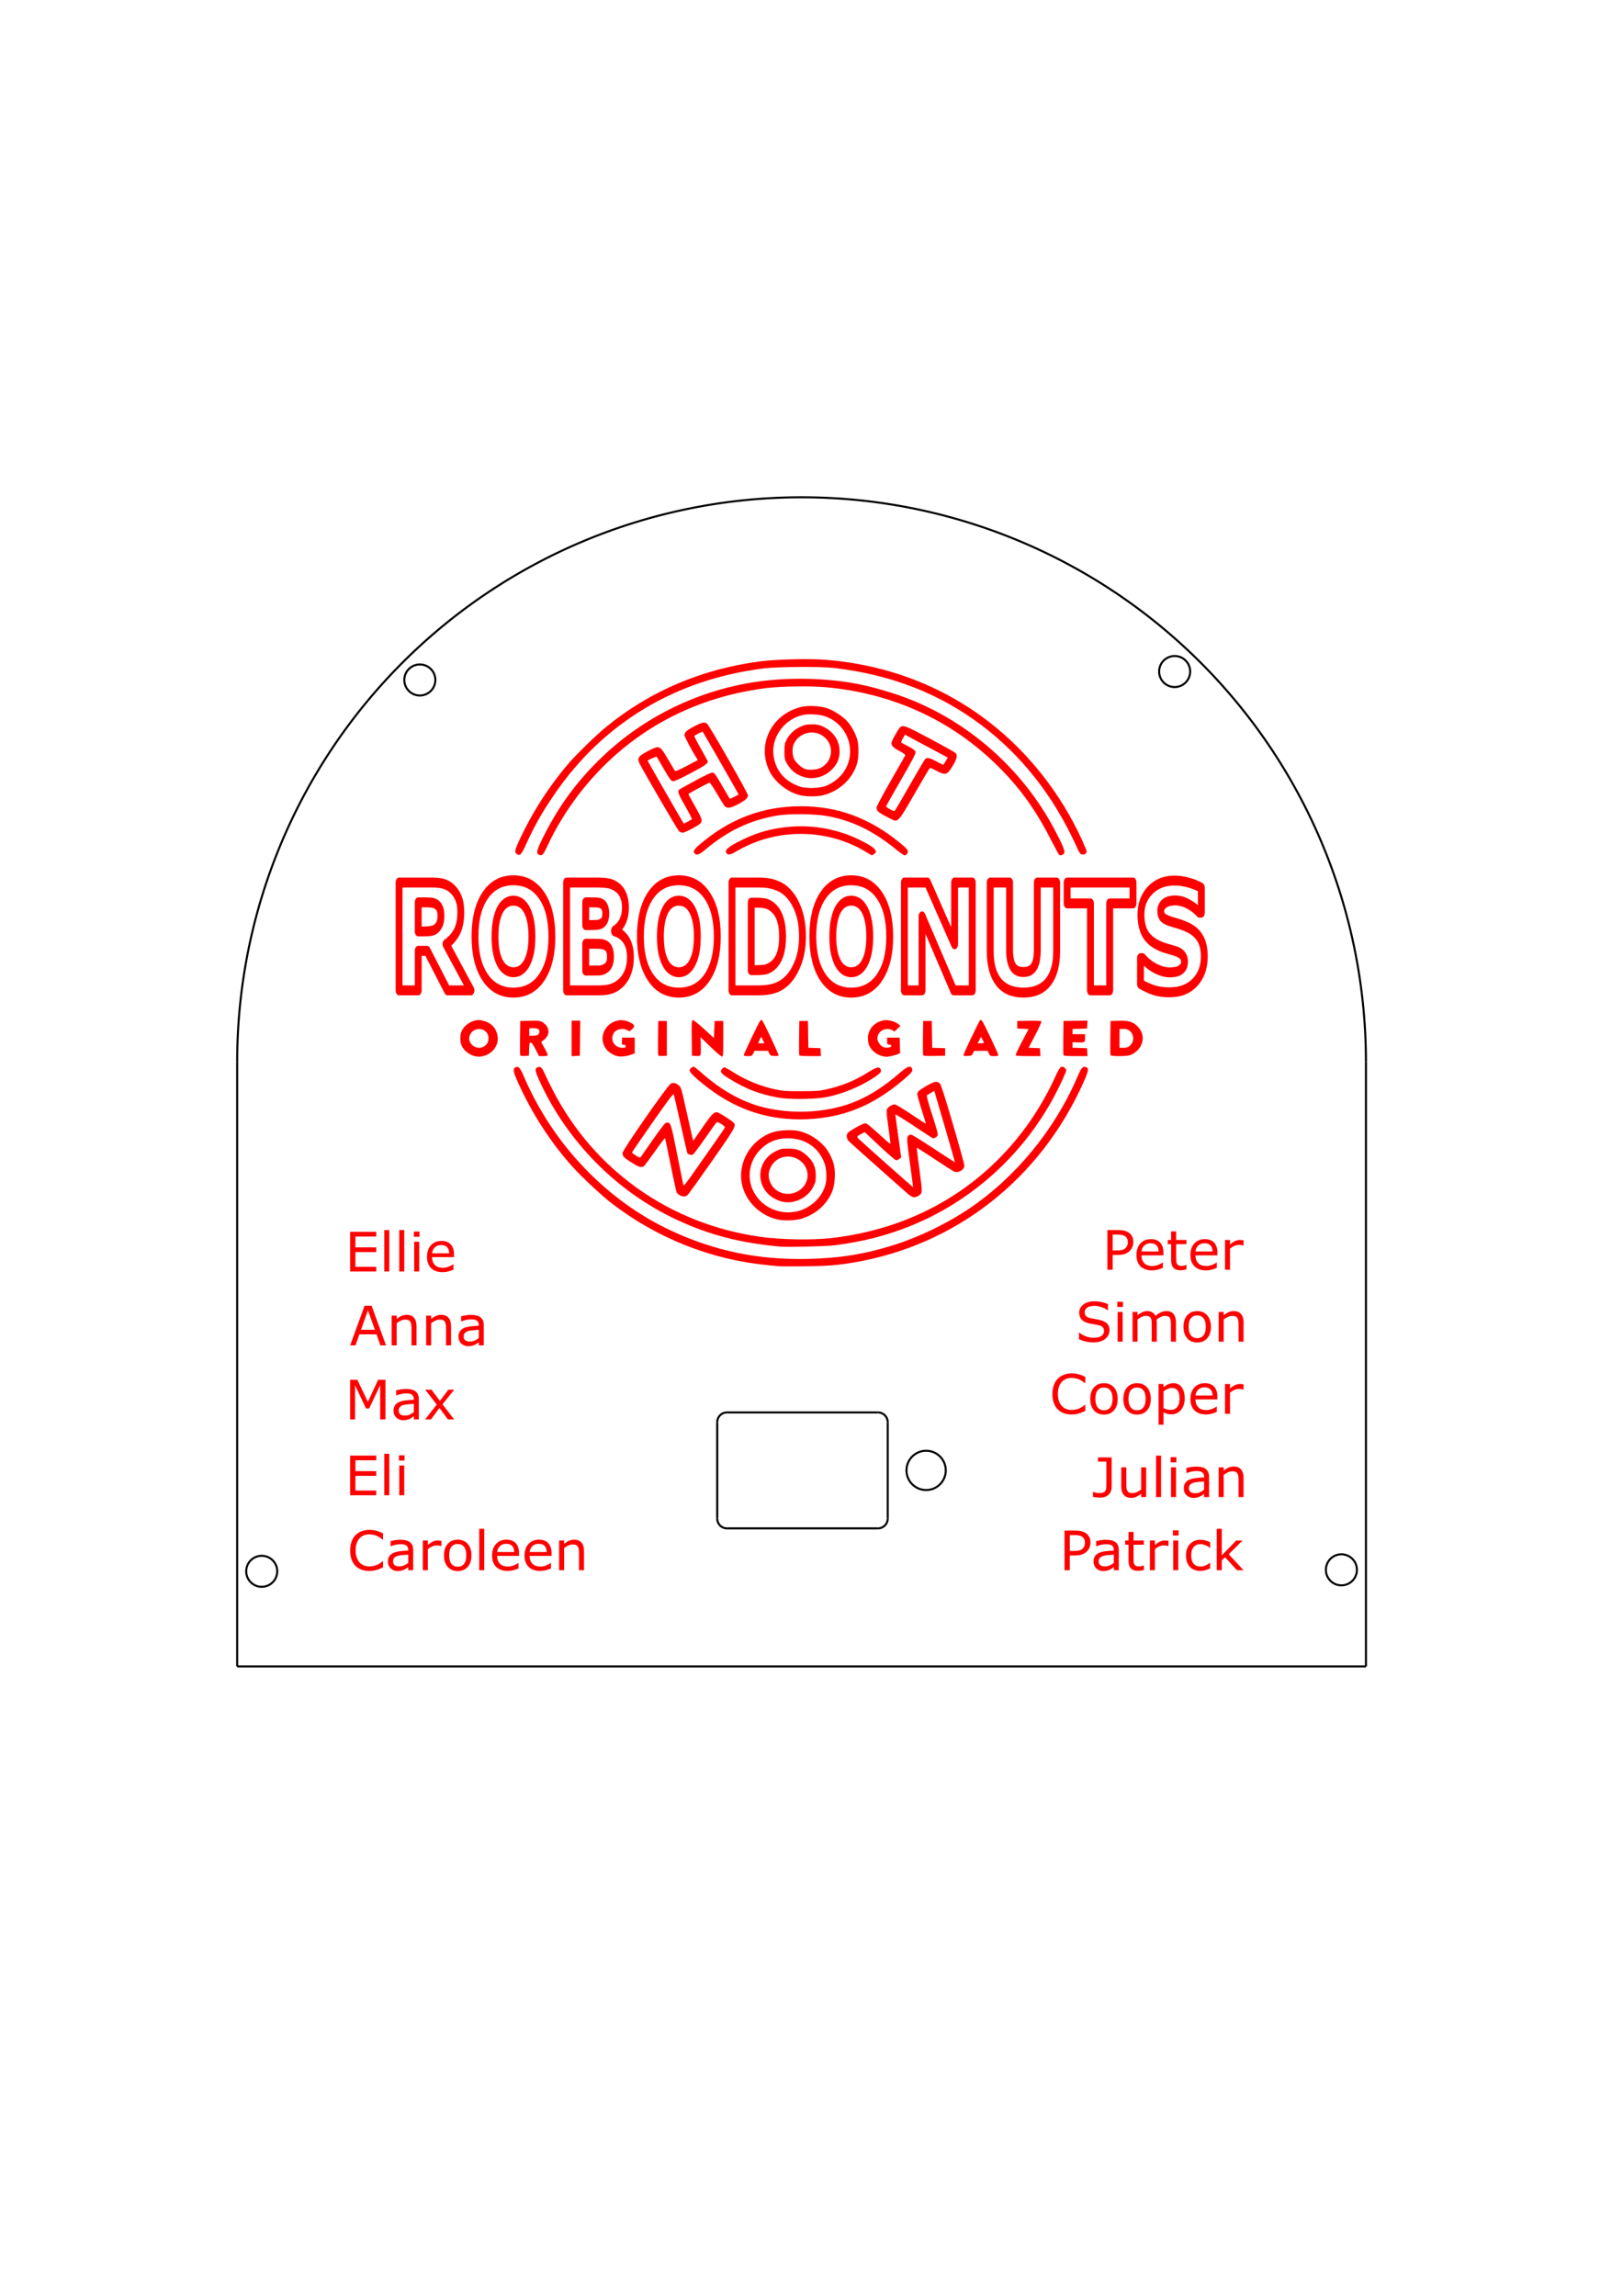 <?xml version="1.0" encoding="UTF-8" standalone="no"?>
<svg
   xmlns:dc="http://purl.org/dc/elements/1.1/"
   xmlns:cc="http://creativecommons.org/ns#"
   xmlns:rdf="http://www.w3.org/1999/02/22-rdf-syntax-ns#"
   xmlns:svg="http://www.w3.org/2000/svg"
   xmlns="http://www.w3.org/2000/svg"
   xmlns:sodipodi="http://sodipodi.sourceforge.net/DTD/sodipodi-0.dtd"
   xmlns:inkscape="http://www.inkscape.org/namespaces/inkscape"
   viewBox="0 0 793.701 1122.52"
   width="793.701"
   height="1122.52"
   version="1.1"
   id="svg136"
   sodipodi:docname="Shooter Shroud with RoboDonuts.svg"
   inkscape:version="1.0.1 (3bc2e813f5, 2020-09-07)">
  <sodipodi:namedview
     pagecolor="#ffffff"
     bordercolor="#666666"
     borderopacity="1"
     objecttolerance="10"
     gridtolerance="10"
     guidetolerance="10"
     inkscape:pageopacity="0"
     inkscape:pageshadow="2"
     inkscape:window-width="3840"
     inkscape:window-height="2066"
     id="namedview138"
     showgrid="false"
     inkscape:zoom="2.5398705"
     inkscape:cx="373.36965"
     inkscape:cy="526.33588"
     inkscape:window-x="-11"
     inkscape:window-y="-11"
     inkscape:window-maximized="1"
     inkscape:current-layer="text171"
     inkscape:document-rotation="0" />
  <defs
     id="defs22">
    <marker
       id="DistanceX"
       orient="auto"
       refX="0.0"
       refY="0.0"
       style="overflow:visible">
      <path
         d="M 3,-3 L -3,3 M 0,-5 L  0,5"
         style="stroke:#000000; stroke-width:0.5"
         id="path10" />
    </marker>
    <pattern
       id="Hatch"
       patternUnits="userSpaceOnUse"
       width="8"
       height="8"
       x="0"
       y="0">
      <path
         d="M8 4 l-4,4"
         stroke="#000000"
         stroke-width="0.25"
         linecap="square"
         id="path13" />
      <path
         d="M6 2 l-4,4"
         stroke="#000000"
         stroke-width="0.25"
         linecap="square"
         id="path15" />
      <path
         d="M4 0 l-4,4"
         stroke="#000000"
         stroke-width="0.25"
         linecap="square"
         id="path17" />
    </pattern>
    <symbol
       id="*MODEL_SPACE" />
    <symbol
       id="*PAPER_SPACE" />
    <marker
       id="DistanceX-7"
       orient="auto"
       refX="0.0"
       refY="0.0"
       style="overflow:visible">
      <path
         d="M 3,-3 L -3,3 M 0,-5 L  0,5"
         style="stroke:#000000; stroke-width:0.5"
         id="path142" />
    </marker>
    <pattern
       id="Hatch-4"
       patternUnits="userSpaceOnUse"
       width="8"
       height="8"
       x="0"
       y="0">
      <path
         d="M8 4 l-4,4"
         stroke="#000000"
         stroke-width="0.25"
         linecap="square"
         id="path145" />
      <path
         d="M6 2 l-4,4"
         stroke="#000000"
         stroke-width="0.25"
         linecap="square"
         id="path147" />
      <path
         d="M4 0 l-4,4"
         stroke="#000000"
         stroke-width="0.25"
         linecap="square"
         id="path149" />
    </pattern>
    <symbol
       id="*MODEL_SPACE-0" />
    <symbol
       id="*PAPER_SPACE-7" />
    <filter
       style="color-interpolation-filters:sRGB;"
       inkscape:label="Blur"
       id="filter4831">
      <feGaussianBlur
         stdDeviation="0.3 0.3"
         result="blur"
         id="feGaussianBlur4829" />
    </filter>
    <filter
       inkscape:collect="always"
       style="color-interpolation-filters:sRGB"
       id="filter4893"
       x="-0.002"
       width="1.004"
       y="-0.02"
       height="1.041">
      <feGaussianBlur
         inkscape:collect="always"
         stdDeviation="0.466"
         id="feGaussianBlur4895" />
    </filter>
  </defs>
  <g
     inkscape:groupmode="layer"
     inkscape:label="0"
     id="g24" />
  <g
     inkscape:groupmode="layer"
     inkscape:label="SECTION_CUTTING_LINE"
     id="g26" />
  <g
     inkscape:groupmode="layer"
     inkscape:label="DETAIL_VIEW_BORDER"
     id="g28" />
  <g
     inkscape:groupmode="layer"
     inkscape:label="DETAIL_VIEW_PARENT_BORDER"
     id="g30" />
  <g
     inkscape:groupmode="layer"
     inkscape:label="TEXT"
     id="g32" />
  <g
     inkscape:groupmode="layer"
     inkscape:label="SKETCHED_GEOMETRY"
     id="g34" />
  <g
     inkscape:groupmode="layer"
     inkscape:label="VIRTUAL_SHARPS"
     id="g36" />
  <g
     inkscape:groupmode="layer"
     inkscape:label="CENTERLINES"
     id="g38" />
  <g
     inkscape:groupmode="layer"
     inkscape:label="CENTERMARKS"
     id="g40" />
  <g
     inkscape:groupmode="layer"
     inkscape:label="TABLES"
     id="g42" />
  <g
     inkscape:groupmode="layer"
     inkscape:label="IMAGES"
     id="g44" />
  <g
     inkscape:groupmode="layer"
     inkscape:label="ANNOTATION_LINES"
     id="g46" />
  <g
     inkscape:groupmode="layer"
     inkscape:label="ANNOTATION_TEXT"
     id="g48" />
  <g
     inkscape:groupmode="layer"
     inkscape:label="SIDE_THREAD_SYMBOLS"
     id="g50" />
  <g
     inkscape:groupmode="layer"
     inkscape:label="SIDE_THREAD_SYMBOLS_HIDDEN"
     id="g52" />
  <g
     inkscape:groupmode="layer"
     inkscape:label="SURFACE_THREAD_SYMBOLS"
     id="g54" />
  <g
     inkscape:groupmode="layer"
     inkscape:label="SURFACE_THREAD_SYMBOLS_ON_"
     id="g56" />
  <g
     inkscape:groupmode="layer"
     inkscape:label="SURFACE_THREAD_SYMBOLS_HID"
     id="g58" />
  <g
     inkscape:groupmode="layer"
     inkscape:label="BLIND_THREAD_SYMBOLS"
     id="g60" />
  <g
     inkscape:groupmode="layer"
     inkscape:label="BLIND_THREAD_SYMBOLS_HIDDE"
     id="g62" />
  <g
     inkscape:groupmode="layer"
     inkscape:label="EXPLODE_LINES"
     id="g64" />
  <g
     inkscape:groupmode="layer"
     inkscape:label="HIDDEN_EXPLODE_LINES"
     id="g66" />
  <g
     inkscape:groupmode="layer"
     inkscape:label="BREAK_LINES"
     id="g68" />
  <g
     inkscape:groupmode="layer"
     inkscape:label="SHEETMETAL_BEND_LINES_UP"
     id="g70" />
  <g
     inkscape:groupmode="layer"
     inkscape:label="SHEETMETAL_BEND_LINES_DOWN"
     id="g72" />
  <g
     inkscape:groupmode="layer"
     inkscape:label="SHEETMETAL_BEND_TANGENT_LI"
     id="g74" />
  <g
     inkscape:groupmode="layer"
     inkscape:label="SHEETMETAL_CUT_LINES"
     id="g76" />
  <g
     inkscape:groupmode="layer"
     inkscape:label="HIDDEN"
     id="g78" />
  <g
     inkscape:groupmode="layer"
     inkscape:label="VISIBLE"
     id="g80" />
  <g
     inkscape:groupmode="layer"
     inkscape:label="MODELSKETCH_VISIBLE"
     id="g116" />
  <g
     inkscape:groupmode="layer"
     inkscape:label="MODELSKETCH_POINT"
     id="g118" />
  <g
     inkscape:groupmode="layer"
     inkscape:label="MODELSKETCH_CONSTRUCTION"
     id="g120" />
  <g
     inkscape:groupmode="layer"
     inkscape:label="HIDDEN_BASE_VIEW"
     id="g122" />
  <g
     inkscape:groupmode="layer"
     inkscape:label="TANGENT_LINES"
     id="g124" />
  <g
     inkscape:groupmode="layer"
     inkscape:label="TANGENT_HIDDEN"
     id="g126" />
  <g
     inkscape:groupmode="layer"
     inkscape:label="INVISIBLE_LINES"
     id="g128" />
  <g
     inkscape:groupmode="layer"
     inkscape:label="VIEW_HATCHES"
     id="g130" />
  <g
     inkscape:groupmode="layer"
     inkscape:label="SECTION_JOG_LINES"
     id="g132">
    <g
       id="g337"
       transform="rotate(180,195.995,787.234)">
      <g
         inkscape:label="0"
         id="g156" />
      <g
         inkscape:label="SECTION_CUTTING_LINE"
         id="g158" />
      <g
         inkscape:label="DETAIL_VIEW_BORDER"
         id="g160" />
      <g
         inkscape:label="DETAIL_VIEW_PARENT_BORDER"
         id="g162" />
      <g
         inkscape:label="TEXT"
         id="g164" />
      <g
         inkscape:label="SKETCHED_GEOMETRY"
         id="g166" />
      <g
         inkscape:label="VIRTUAL_SHARPS"
         id="g168" />
      <g
         inkscape:label="CENTERLINES"
         id="g170" />
      <g
         inkscape:label="CENTERMARKS"
         id="g172" />
      <g
         inkscape:label="TABLES"
         id="g174" />
      <g
         inkscape:label="IMAGES"
         id="g176" />
      <g
         inkscape:label="ANNOTATION_LINES"
         id="g178" />
      <g
         inkscape:label="ANNOTATION_TEXT"
         id="g180" />
      <g
         inkscape:label="SIDE_THREAD_SYMBOLS"
         id="g182" />
      <g
         inkscape:label="SIDE_THREAD_SYMBOLS_HIDDEN"
         id="g184" />
      <g
         inkscape:label="SURFACE_THREAD_SYMBOLS"
         id="g186" />
      <g
         inkscape:label="SURFACE_THREAD_SYMBOLS_ON_"
         id="g188" />
      <g
         inkscape:label="SURFACE_THREAD_SYMBOLS_HID"
         id="g190" />
      <g
         inkscape:label="BLIND_THREAD_SYMBOLS"
         id="g192" />
      <g
         inkscape:label="BLIND_THREAD_SYMBOLS_HIDDE"
         id="g194" />
      <g
         inkscape:label="EXPLODE_LINES"
         id="g196" />
      <g
         inkscape:label="HIDDEN_EXPLODE_LINES"
         id="g198" />
      <g
         inkscape:label="BREAK_LINES"
         id="g200" />
      <g
         inkscape:label="SHEETMETAL_BEND_LINES_UP"
         id="g202" />
      <g
         inkscape:label="SHEETMETAL_BEND_LINES_DOWN"
         id="g204" />
      <g
         inkscape:label="SHEETMETAL_BEND_TANGENT_LI"
         id="g206" />
      <g
         inkscape:label="SHEETMETAL_CUT_LINES"
         id="g208" />
      <g
         inkscape:label="HIDDEN"
         id="g210" />
      <g
         inkscape:label="VISIBLE"
         id="g212" />
      <g
         inkscape:label="MODELSKETCH_VISIBLE"
         id="g248">
        <path
           d="m 271.584,806.192 a 7.584,7.584 0 1 0 -15.168,0 7.584,7.584 0 1 0 15.168,0 z"
           style="fill:none;stroke:#000000"
           id="path214" />
        <path
           d="m 36.445,883.875 a 4.8,4.8 0 0 0 4.8,-4.8"
           style="fill:none;stroke:#000000"
           id="path216" />
        <path
           d="m -256.416,806.913 a 7.584,7.584 0 1 0 -15.168,0 7.584,7.584 0 1 0 15.168,0 z"
           style="fill:none;stroke:#000000"
           id="path218" />
        <path
           d="m -276,1055.32 a 276,276 0 0 0 552,0"
           style="fill:none;stroke:#000000"
           id="path220" />
        <path
           d="M -276,759.685 V 1055.32"
           style="fill:none;stroke:#000000"
           id="path222" />
        <path
           d="M 276,759.685 V 1055.32"
           style="fill:none;stroke:#000000"
           id="path224" />
        <path
           d="M -276,759.685 H 276"
           style="fill:none;stroke:#000000"
           id="path226" />
        <path
           d="m 194.26,1241.996 a 7.584,7.584 0 1 0 -15.168,0 7.584,7.584 0 1 0 15.168,0 z"
           style="fill:none;stroke:#000000"
           id="path228" />
        <path
           d="m -37.334,827.182 a 4.8,4.8 0 0 0 -4.8,4.8"
           style="fill:none;stroke:#000000"
           id="path230" />
        <path
           d="m 41.245,831.982 a 4.8,4.8 0 0 0 -4.8,-4.8"
           style="fill:none;stroke:#000000"
           id="path232" />
        <path
           d="m -174.868,1246.127 a 7.584,7.584 0 1 0 -15.168,0 7.584,7.584 0 1 0 15.168,0 z"
           style="fill:none;stroke:#000000"
           id="path234" />
        <path
           d="M 41.245,879.075 V 831.982"
           style="fill:none;stroke:#000000"
           id="path236" />
        <path
           d="m -51.317,855.529 a 9.6,9.6 0 1 0 -19.2,0 9.6,9.6 0 1 0 19.2,0 z"
           style="fill:none;stroke:#000000"
           id="path238" />
        <path
           d="m -42.134,831.982 v 47.093"
           style="fill:none;stroke:#000000"
           id="path240" />
        <path
           d="M -37.334,883.875 H 36.445"
           style="fill:none;stroke:#000000"
           id="path242" />
        <path
           d="M 36.445,827.182 H -37.334"
           style="fill:none;stroke:#000000"
           id="path244" />
        <path
           d="m -42.134,879.075 a 4.8,4.8 0 0 0 4.8,4.8"
           style="fill:none;stroke:#000000"
           id="path246" />
      </g>
      <g
         inkscape:label="MODELSKETCH_POINT"
         id="g250" />
      <g
         inkscape:label="MODELSKETCH_CONSTRUCTION"
         id="g252" />
      <g
         inkscape:label="HIDDEN_BASE_VIEW"
         id="g254" />
      <g
         inkscape:label="TANGENT_LINES"
         id="g256" />
      <g
         inkscape:label="TANGENT_HIDDEN"
         id="g258" />
      <g
         inkscape:label="INVISIBLE_LINES"
         id="g260" />
      <g
         inkscape:label="VIEW_HATCHES"
         id="g262" />
      <g
         inkscape:label="SECTION_JOG_LINES"
         id="g264" />
    </g>
    <g
       id="g374"
       transform="matrix(0.671,0,0,0.646,177.305,306.173)">
      <path
         id="path3785"
         style="fill:#ff0000;fill-opacity:1;stroke-width:0.571"
         d="m 333.759,107.277 c 9.213,-4.736 10.334,-17.657 2.077,-23.955 -7.365,-5.618 -18.016,-2.641 -21.647,6.05 -1.128,2.699 -1.063,7.791 0.137,10.783 1.127,2.811 5.579,7.073 8.374,8.018 2.758,0.932 8.391,0.476 11.059,-0.895 z m -12.352,6.824 c -5.789,-1.919 -9.496,-5.148 -12.572,-10.951 -1.173,-2.212 -1.364,-3.368 -1.368,-8.284 -0.004,-5.097 0.166,-6.062 1.584,-8.949 2.118,-4.313 5.603,-7.701 10.123,-9.84 3.19,-1.51 4.358,-1.757 8.284,-1.752 3.715,0.005 5.172,0.285 7.781,1.496 8.306,3.853 13.002,11.612 12.37,20.44 -0.349,4.88 -1.968,8.441 -5.567,12.246 -5.361,5.669 -13.64,7.913 -20.635,5.594 z m 16.234,6.78 c 4.679,-1.796 9.881,-5.941 12.761,-10.167 10.365,-15.212 3.685,-36.393 -13.422,-42.558 -4.001,-1.442 -11.351,-1.924 -15.67,-1.027 -13.21,2.742 -23.026,15.928 -21.925,29.451 0.981,12.044 8.123,21.051 19.788,24.953 4.423,1.48 13.775,1.15 18.467,-0.651 z m -18.588,7.091 c -9.106,-2.208 -18.357,-9.676 -22.381,-18.067 -9.671,-20.166 1.284,-43.34 23.073,-48.811 4.826,-1.212 13.075,-0.82 18.4,0.875 4.774,1.519 11.584,6.018 15.029,9.929 2.985,3.389 6.203,9.503 7.428,14.112 1.108,4.17 1.08,12.937 -0.057,17.343 -3.057,11.847 -12.933,21.556 -25.066,24.64 -4.159,1.057 -12.021,1.047 -16.426,-0.021 z m 79.896,-7.926 c 5.549,-10.079 10.476,-18.775 10.95,-19.325 1.355,-1.571 3.309,-1.198 8.234,1.571 2.514,1.414 4.737,2.571 4.939,2.57 0.202,-3.2e-4 1.054,-1.223 1.893,-2.718 l 1.526,-2.717 -12.095,-6.709 c -6.652,-3.69 -13.672,-7.589 -15.599,-8.665 l -3.503,-1.957 -1.592,2.925 c -0.875,1.609 -1.356,3.011 -1.067,3.117 0.288,0.106 2.71,1.436 5.381,2.956 3.965,2.256 4.89,3.042 5.038,4.281 0.133,1.108 -2.759,6.812 -10.712,21.13 -5.992,10.787 -10.894,19.774 -10.894,19.971 0,0.197 1.35,1.132 2.999,2.079 2.743,1.573 3.06,1.639 3.707,0.769 0.389,-0.523 5.247,-9.198 10.796,-19.277 z m -13.217,26.194 c -9.856,-5.135 -11.141,-6.177 -11.141,-9.035 0,-0.799 4.595,-9.739 10.315,-20.068 5.673,-10.245 10.446,-18.97 10.607,-19.389 0.189,-0.493 -1.227,-1.6 -4.023,-3.144 -4.559,-2.517 -6.044,-4.026 -6.044,-6.143 0,-1.45 4.615,-10.139 6.284,-11.831 2.109,-2.138 3.802,-1.472 22.173,8.72 9.731,5.398 18.029,10.221 18.442,10.718 1.328,1.6 0.78,4.362 -1.744,8.795 -4.475,7.857 -5.615,8.278 -12.37,4.571 -2.29,-1.257 -4.369,-2.283 -4.619,-2.279 -0.25,0.003 -5.212,8.636 -11.025,19.184 -11.965,21.711 -12.398,22.223 -16.854,19.901 z m -145.728,-0.173 c 0.178,-0.288 -1.989,-4.706 -4.816,-9.817 -4.887,-8.837 -5.663,-10.869 -4.702,-12.302 0.231,-0.344 5.633,-3.52 12.004,-7.057 8.752,-4.858 11.913,-6.348 12.927,-6.094 1.026,0.258 2.589,2.593 6.63,9.913 2.908,5.267 5.398,9.699 5.532,9.849 0.244,0.272 6.46,-2.902 6.46,-3.299 0,-0.257 -24.365,-44.454 -25.498,-46.252 l -0.811,-1.288 -2.801,1.42 c -1.541,0.781 -2.937,1.639 -3.103,1.907 -0.166,0.268 1.867,4.425 4.518,9.236 2.651,4.812 4.97,9.22 5.153,9.797 0.541,1.706 -1.613,3.284 -13.035,9.544 -7.62,4.177 -11.172,5.827 -12.267,5.7 -1.339,-0.156 -2.193,-1.34 -6.517,-9.035 -2.736,-4.87 -5.088,-9.112 -5.227,-9.427 -0.21,-0.476 -6.684,2.428 -6.684,2.998 0,0.228 23.734,43.183 25.248,45.696 l 1.113,1.846 2.776,-1.407 c 1.527,-0.774 2.922,-1.642 3.1,-1.931 z m -9.293,9.215 c -0.948,-0.805 -23.802,-41.454 -28.574,-50.824 -1.555,-3.054 -1.543,-4.32 0.06,-6.097 1.761,-1.951 10.629,-6.71 12.611,-6.767 2.29,-0.066 3.662,1.59 8.391,10.128 2.263,4.085 4.326,7.653 4.584,7.929 0.263,0.281 4.02,-1.445 8.52,-3.914 l 8.05,-4.416 -1.085,-1.8 C 239.332,92.99 234.619,83.63 234.619,82.344 c 0,-2.088 1.704,-3.616 7.564,-6.778 5.409,-2.92 7.083,-3.237 8.935,-1.695 1.695,1.411 29.777,52.453 29.777,54.122 0,2.045 -2.024,3.925 -7.354,6.83 -5.346,2.914 -7.851,3.286 -9.541,1.419 -0.591,-0.653 -3.188,-4.96 -5.771,-9.57 -2.583,-4.61 -4.988,-8.311 -5.343,-8.224 -1.274,0.311 -15.411,8.24 -15.411,8.644 0,0.227 2.182,4.381 4.849,9.231 4.81,8.748 5.398,10.467 4.288,12.54 -0.767,1.434 -11.498,7.419 -13.301,7.419 -0.782,0 -1.952,-0.45 -2.6,-1 z m 157.223,12.944 c -16.23,-13.596 -31.923,-21.368 -49.661,-24.594 -9.05,-1.646 -27.928,-1.801 -36.239,-0.298 -19.889,3.598 -35.819,11.469 -52.301,25.843 -4.202,3.665 -6.134,4.427 -7.573,2.987 -1.538,-1.538 -0.707,-3.192 3.456,-6.885 22.083,-19.586 46.044,-28.994 73.842,-28.994 26.691,0 49.701,8.758 71.7,27.291 4.705,3.964 6.04,5.41 6.191,6.707 0.191,1.647 -1.009,3.138 -2.526,3.138 -0.378,0 -3.478,-2.338 -6.889,-5.196 z m -20.199,3.138 c -28.462,-18.369 -65.512,-18.912 -94.528,-1.385 -4.87,2.942 -6.422,3.387 -7.623,2.186 -2.419,-2.419 0.676,-5.284 11.598,-10.736 11.659,-5.82 22.127,-8.69 35.421,-9.712 16.793,-1.29 33.888,2.101 49.133,9.747 11.335,5.685 14.368,8.718 11.046,11.045 -0.716,0.502 -1.438,0.906 -1.604,0.898 -0.166,-0.008 -1.715,-0.927 -3.444,-2.043 z m -239.523,1.44 c -1.865,-1.087 -1.119,-3.841 3.759,-13.875 10.888,-22.398 23.207,-40.044 40.044,-57.357 30.192,-31.048 69.572,-51.823 111.738,-58.946 22.974,-3.881 49.009,-3.797 72.557,0.235 13.435,2.3 31.524,7.715 44.848,13.425 43.676,18.718 80.516,53.488 102.921,97.14 5.577,10.866 7.819,16.3 7.406,17.947 -0.367,1.464 -2.548,2.523 -3.712,1.803 -0.314,-0.194 -3.134,-5.553 -6.267,-11.909 -11.574,-23.484 -23.605,-40.523 -40.637,-57.555 -33.275,-33.275 -75.217,-52.903 -122.841,-57.487 -11.487,-1.106 -33.165,-0.794 -43.991,0.633 -55.39,7.3 -102.28,34.775 -135.815,79.579 -8.978,11.996 -17.719,26.792 -23.298,39.437 -3.252,7.372 -4.226,8.377 -6.711,6.93 z m -15.788,-0.315 c -1.728,-1.21 -1.516,-2.888 1.12,-8.879 9.647,-21.922 21.827,-41.772 36.748,-59.889 5.652,-6.863 20.079,-21.411 27.343,-27.573 32.08,-27.213 69.775,-43.807 112.687,-49.607 11.007,-1.488 35.482,-2.085 46.848,-1.143 44.851,3.716 85.204,19.621 119.405,47.063 28.54,22.901 52.166,54.009 67.663,89.095 1.906,4.315 3.465,8.332 3.465,8.928 0,1.523 -1.367,2.481 -3.233,2.264 -1.426,-0.165 -1.868,-0.823 -4.346,-6.469 C 503.464,128.319 480.138,97.554 450.53,74.491 420.083,50.774 385.045,36.707 343.74,31.618 c -9.545,-1.176 -41.161,-0.99 -51.133,0.301 -64.317,8.326 -116.918,41.07 -152.513,94.941 -9.263,14.019 -14.831,24.219 -21.185,38.808 -3.163,7.263 -4.24,8.395 -6.486,6.822 z m 446.646,145.147 c 3.439,-2.894 3.436,-8.451 -0.006,-11.348 -1.353,-1.138 -2.368,-1.465 -4.554,-1.465 h -2.813 v 7.141 7.141 h 2.813 c 2.188,0 3.201,-0.326 4.56,-1.47 z m -13.972,7.027 c -0.154,-0.4 -0.21,-6.378 -0.125,-13.283 l 0.154,-12.555 5.713,-0.171 c 6.866,-0.205 9.751,0.503 12.85,3.156 6.267,5.364 6.556,13.887 0.663,19.592 -1.541,1.492 -3.657,2.878 -5.014,3.285 -3.219,0.964 -13.87,0.946 -14.242,-0.024 z m -34.279,0 c -0.154,-0.4 -0.21,-6.378 -0.125,-13.283 l 0.154,-12.555 8.743,-0.158 8.743,-0.158 -0.173,3.014 -0.173,3.014 -5.285,0.164 -5.285,0.164 v 1.978 1.978 h 4.571 4.571 v 2.846 c 0,2.543 -0.149,2.883 -1.399,3.197 -0.769,0.193 -2.827,0.262 -4.571,0.154 l -3.172,-0.197 5.6e-4,2.121 5.8e-4,2.121 5.285,0.164 5.285,0.164 0.173,2.999 0.173,2.999 h -8.617 c -6.452,0 -8.688,-0.183 -8.897,-0.728 z m -34.836,0.132 c -0.202,-0.327 1.846,-4.944 4.552,-10.258 l 4.92,-9.663 -4.157,-0.168 -4.157,-0.168 v -2.857 -2.857 l 8.525,-0.159 c 4.689,-0.087 8.756,0.072 9.038,0.354 0.303,0.303 -1.485,4.505 -4.374,10.275 l -4.887,9.762 4.133,0.168 4.133,0.168 0.173,2.999 0.173,2.999 h -8.851 c -5.524,0 -8.99,-0.224 -9.22,-0.595 z m -23.147,-9.545 c -0.013,-0.236 -0.496,-1.315 -1.073,-2.399 l -1.049,-1.97 -1.224,2.399 -1.224,2.399 h 2.297 c 1.263,0 2.286,-0.193 2.273,-0.428 z m -14.83,9.275 c 0,-1.023 11.163,-25.375 12.032,-26.247 0.347,-0.348 0.833,-0.244 1.338,0.286 1.202,1.262 12.375,25.736 12.015,26.319 -0.173,0.28 -1.589,0.508 -3.146,0.508 -2.674,0 -2.885,-0.112 -3.786,-2 l -0.954,-2 -4.893,0.012 -4.893,0.012 -0.857,1.844 c -0.787,1.693 -1.103,1.859 -3.856,2.017 -2.455,0.141 -2.999,0.004 -2.999,-0.753 z m -29.446,0.154 c -0.157,-0.409 -0.216,-6.394 -0.131,-13.299 l 0.154,-12.555 h 3.142 3.142 l 0.156,10.118 0.156,10.118 4.7,0.166 4.7,0.166 v 2.857 2.857 l -7.867,0.159 c -6.05,0.122 -7.933,-0.013 -8.153,-0.585 z m -90.274,-0.016 c -0.154,-0.4 -0.21,-6.378 -0.125,-13.283 l 0.154,-12.555 h 3.142 3.142 l 0.156,10.117 0.156,10.117 4.415,0.167 4.415,0.167 0.173,2.999 0.173,2.999 h -7.761 c -5.758,0 -7.833,-0.188 -8.04,-0.728 z m -26.386,-11.127 c -0.535,-1.178 -1.046,-2.25 -1.133,-2.38 -0.266,-0.396 -0.651,0.193 -1.577,2.41 l -0.883,2.113 h 2.284 2.284 z m -14.106,11.35 c -0.328,-0.531 11.138,-25.472 12.197,-26.531 0.404,-0.404 0.809,-0.423 1.179,-0.053 1.167,1.167 12.494,26.252 12.054,26.695 -0.253,0.255 -1.717,0.383 -3.254,0.286 -2.533,-0.161 -2.87,-0.35 -3.611,-2.034 l -0.817,-1.857 h -4.933 -4.933 l -0.954,2 c -0.9,1.888 -1.111,2 -3.786,2 -1.558,0 -2.972,-0.227 -3.144,-0.504 z m -62.332,-0.193 c -0.16,-0.417 -0.221,-6.408 -0.136,-13.313 l 0.154,-12.555 h 3.142 3.142 v 13.14 13.14 l -3.006,0.173 c -2.099,0.121 -3.094,-0.056 -3.297,-0.585 z m -63.112,-12.698 v -13.456 h 3.153 3.153 l -0.153,13.283 -0.153,13.283 -2.999,0.173 -2.999,0.173 z m -24.322,-2.927 c 1.241,-1.241 1.13,-3.508 -0.207,-4.224 -0.608,-0.325 -2.279,-0.591 -3.714,-0.591 h -2.608 v 2.857 2.857 h 2.816 c 1.798,0 3.14,-0.325 3.714,-0.898 z m -13.117,15.626 c -0.16,-0.417 -0.221,-6.408 -0.136,-13.313 l 0.154,-12.555 6.57,-0.166 c 7.813,-0.197 8.525,-0.055 11.122,2.226 3.913,3.436 3.806,8.657 -0.247,12.06 l -2.218,1.862 2.567,4.71 c 1.412,2.59 2.405,4.972 2.208,5.292 -0.198,0.32 -1.706,0.582 -3.351,0.582 h -2.991 l -2.52,-5.142 c -1.747,-3.565 -2.828,-5.142 -3.523,-5.142 -0.867,0 -1.025,0.676 -1.168,4.999 l -0.165,4.999 -3.006,0.173 c -2.099,0.121 -3.094,-0.056 -3.297,-0.585 z m 263.965,0.735 c -4.122,-1.003 -8.095,-4.351 -9.683,-8.16 -0.487,-1.168 -0.886,-3.555 -0.886,-5.303 0,-6.98 4.785,-12.516 11.834,-13.69 2.986,-0.497 7.752,0.811 10.162,2.788 l 1.714,1.407 -2.136,2.161 -2.136,2.161 -1.666,-0.984 c -4.751,-2.807 -10.916,0.768 -10.916,6.33 0,2.009 2.085,5.255 4.016,6.252 2,1.032 5.922,0.696 6.153,-0.528 0.129,-0.682 -0.281,-1.012 -1.423,-1.143 -1.494,-0.171 -1.605,-0.362 -1.605,-2.755 v -2.571 h 4.571 4.571 l 0.163,5.831 0.163,5.831 -1.591,0.812 c -1.713,0.875 -7.031,2.131 -8.618,2.035 -0.534,-0.032 -1.743,-0.246 -2.686,-0.476 z m -125.118,-6.882 -7.427,-7.437 0.183,5.801 c 0.1,3.191 0.028,6.417 -0.161,7.17 -0.315,1.256 -0.59,1.355 -3.325,1.197 l -2.981,-0.172 -0.153,-13.297 c -0.131,-11.394 -0.031,-13.344 0.704,-13.626 0.565,-0.217 3.343,2.022 8.152,6.57 l 7.294,6.899 0.286,-6.413 0.286,-6.413 h 3.142 3.142 v 13.418 c 0,11.475 -0.124,13.441 -0.857,13.579 -0.472,0.089 -4.196,-3.183 -8.284,-7.276 z m -68.082,6.896 c -3.083,-0.781 -6.779,-3.306 -8.381,-5.726 -7.9,-11.937 5.267,-26.571 17.78,-19.76 3.451,1.878 3.684,2.837 1.256,5.164 -1.695,1.624 -1.753,1.635 -3.373,0.678 -3.369,-1.99 -8.372,-0.775 -10.032,2.435 -2.663,5.149 0.763,10.874 6.506,10.874 1.959,0 2.34,-0.186 2.34,-1.143 0,-0.844 -0.381,-1.143 -1.46,-1.143 -1.385,0 -1.451,-0.139 -1.285,-2.714 l 0.174,-2.714 h 4.571 4.571 v 5.981 5.981 l -2.674,0.993 c -3.311,1.229 -7.6,1.699 -9.991,1.093 z m -97.066,-7.447 c 2.211,-1.458 3.14,-3.242 3.14,-6.029 0,-2.788 -0.929,-4.572 -3.14,-6.029 -3.64,-2.4 -8.855,-0.569 -10.47,3.676 -2.332,6.127 4.994,11.992 10.47,8.383 z m -6.817,7.434 c -4.122,-1.003 -8.095,-4.351 -9.683,-8.16 -1.136,-2.724 -1.136,-7.882 0,-10.606 1.749,-4.193 6.317,-7.708 10.987,-8.455 3.053,-0.488 7.855,0.977 10.568,3.224 2.797,2.317 4.466,5.654 4.828,9.656 0.565,6.231 -3.59,12.192 -9.78,14.03 -3.056,0.908 -4.246,0.961 -6.92,0.31 z m 221.67,31.444 c -14.411,-2.67 -24.083,-6.541 -36.665,-14.671 -5.458,-3.527 -6.406,-4.808 -5.068,-6.85 0.501,-0.764 1.38,-1.39 1.953,-1.39 0.573,0 3.19,1.438 5.815,3.195 9.541,6.386 20.206,10.953 31.463,13.474 5.239,1.173 7.396,1.326 18.499,1.314 10.804,-0.012 13.346,-0.189 18.101,-1.258 11.466,-2.579 21.135,-6.657 30.802,-12.991 5.992,-3.926 8.059,-4.51 9.097,-2.569 1.069,1.997 0.089,3.266 -5.306,6.875 -10.057,6.727 -21.9,11.786 -33.464,14.294 -8.09,1.755 -27.183,2.068 -35.226,0.578 z m 4.856,15.89 c -22.156,-2.116 -41.17,-10.397 -60.024,-26.143 -7.125,-5.95 -10.334,-9.454 -9.873,-10.779 0.43,-1.234 1.854,-2.451 2.868,-2.451 0.406,0 2.993,2.079 5.747,4.621 12.902,11.905 26.474,20.229 40.385,24.77 11.748,3.835 26.853,5.482 40.279,4.392 24.705,-2.005 42.655,-10.146 63.573,-28.831 5.858,-5.233 7.823,-6.056 9.037,-3.787 0.991,1.851 0.244,3.036 -4.748,7.532 -21.283,19.169 -41.181,28.407 -66.107,30.69 -7.379,0.676 -13.963,0.672 -21.139,-0.014 z m -51.009,17.005 c 3.582,-5.285 6.641,-9.941 6.796,-10.347 0.387,-1.008 -5.36,-4.685 -6.125,-3.919 -0.312,0.312 -4.089,5.798 -8.394,12.19 -4.304,6.393 -8.236,11.868 -8.738,12.167 -1.244,0.742 -3.733,0.037 -4.207,-1.191 -0.213,-0.553 -2.429,-10.517 -4.923,-22.143 -2.494,-11.626 -4.728,-21.598 -4.964,-22.16 -0.33,-0.788 -3.857,4.076 -15.421,21.27 -8.246,12.26 -14.989,22.49 -14.983,22.732 0.006,0.242 1.33,1.303 2.942,2.358 2.295,1.501 3.029,1.749 3.377,1.143 0.244,-0.426 4.329,-6.496 9.077,-13.487 6.995,-10.301 8.879,-12.712 9.93,-12.712 2.954,0 3.064,0.345 7.534,23.718 2.343,12.25 4.396,22.856 4.562,23.568 0.247,1.058 1.838,-0.988 8.663,-11.141 4.598,-6.84 11.292,-16.76 14.874,-22.045 z m -26.173,40.937 c -0.816,-0.506 -1.774,-1.387 -2.13,-1.957 -0.356,-0.57 -2.359,-9.983 -4.451,-20.917 -2.092,-10.934 -3.962,-20.056 -4.154,-20.271 -0.193,-0.215 -3.564,4.372 -7.491,10.192 -3.928,5.821 -7.574,10.817 -8.104,11.103 -1.922,1.038 -3.65,0.455 -8.896,-3.004 -5.677,-3.744 -6.424,-4.579 -6.424,-7.187 0,-2.285 33.065,-51.566 35.205,-52.471 1.995,-0.843 3.771,-0.418 5.823,1.394 1.636,1.444 1.893,2.354 5.528,19.511 2.097,9.898 4.068,18.996 4.381,20.219 l 0.568,2.222 6.804,-10.221 c 6.916,-10.389 8.519,-12.013 11.105,-11.251 1.317,0.388 9.092,5.484 10.998,7.208 2.842,2.571 2.557,3.123 -15.323,29.697 -9.135,13.576 -17.133,25.134 -17.774,25.684 -1.445,1.24 -3.714,1.259 -5.664,0.049 z m 167.77,-24.472 c -2.422,-18.238 -2.471,-19.78 -0.664,-20.987 0.346,-0.231 1.071,-0.424 1.611,-0.428 0.541,-0.004 7.868,4.718 16.282,10.496 8.415,5.777 15.389,10.423 15.499,10.323 0.11,-0.1 -3.21,-12.272 -7.377,-27.049 l -7.577,-26.867 -2.335,1.425 c -1.284,0.784 -2.637,1.609 -3.006,1.834 -0.48,0.293 0.606,4.527 3.829,14.923 3.383,10.911 4.361,14.773 3.943,15.555 -0.555,1.037 -2.281,2.21 -3.251,2.21 -0.28,0 -6.596,-4.225 -14.035,-9.388 -7.439,-5.163 -13.528,-9.084 -13.533,-8.713 -0.004,0.371 0.952,7.839 2.124,16.594 l 2.132,15.919 -1.331,1.077 c -0.732,0.593 -1.788,1.077 -2.348,1.077 -0.56,0 -5.939,-4.792 -11.955,-10.648 l -10.938,-10.648 -1.872,1.008 c -4.236,2.281 -4.277,2.37 -2.066,4.543 3.702,3.637 39.069,36.264 39.181,36.145 0.061,-0.065 -0.981,-8.345 -2.316,-18.4 z m -1.323,23.567 c -7.338,-6.621 -41.761,-38.488 -43.131,-39.928 -1.716,-1.805 -2.112,-4.728 -0.857,-6.323 1.279,-1.625 11.131,-7.309 12.669,-7.309 1.144,0 3.481,1.889 9.908,8.009 4.626,4.405 8.475,7.811 8.555,7.57 0.079,-0.241 -0.603,-5.941 -1.516,-12.666 -1.27,-9.354 -1.515,-12.546 -1.042,-13.583 0.761,-1.671 3.796,-3.613 5.645,-3.613 0.836,0 5.515,2.89 11.93,7.368 5.805,4.053 10.639,7.289 10.742,7.192 0.103,-0.097 -1.247,-4.785 -2.999,-10.419 -1.753,-5.634 -3.187,-10.927 -3.187,-11.763 0,-1.983 1.086,-3.004 6.981,-6.565 5.452,-3.293 7.577,-3.669 9.447,-1.668 0.857,0.916 3.591,9.759 9.526,30.807 4.579,16.237 8.325,30.325 8.325,31.307 0,3.465 -4.622,6.059 -7.814,4.386 -0.887,-0.465 -7.251,-4.72 -14.141,-9.456 -6.891,-4.736 -12.613,-8.525 -12.717,-8.421 -0.104,0.104 0.765,7.542 1.93,16.529 2.321,17.903 2.312,18.091 -0.955,20.021 -2.618,1.547 -4.333,1.2 -7.297,-1.474 z m -80.606,-1.96 c 6.44,-3.505 9.125,-11.318 6.149,-17.893 -4.877,-10.774 -19.717,-11.532 -25.225,-1.288 -2.065,3.84 -2.437,6.869 -1.319,10.717 2.6,8.944 12.195,12.926 20.395,8.463 z m -10.741,7.818 c -3.562,-0.741 -7.962,-3.181 -10.559,-5.857 -9.729,-10.025 -6.886,-26.367 5.661,-32.544 3.478,-1.712 4.269,-1.876 8.968,-1.852 6.289,0.031 9.214,1.188 13.676,5.407 4.481,4.238 6.326,8.57 6.329,14.861 0.003,4.354 -0.196,5.272 -1.879,8.69 -4.066,8.26 -13.56,13.091 -22.197,11.295 z m 10.914,7.122 c 9.737,-2.536 18.103,-10.927 20.271,-20.329 1.053,-4.569 0.719,-11.828 -0.733,-15.931 -4.22,-11.921 -14.075,-18.909 -26.695,-18.928 -8.281,-0.012 -14.925,2.909 -20.505,9.014 -10.156,11.112 -9.831,27.995 0.744,38.715 6.977,7.072 17.36,9.949 26.918,7.459 z m -14.545,6.306 c -12.862,-2.905 -23.309,-13.557 -26.059,-26.57 -3.472,-16.43 6.36,-33.878 22.218,-39.428 4.474,-1.566 13.266,-2.13 18.258,-1.171 9.593,1.842 19.273,9.17 23.481,17.773 3.146,6.434 3.998,10.557 3.651,17.677 -0.343,7.033 -1.667,11.372 -5.083,16.658 -4.363,6.751 -10.419,11.396 -18.598,14.267 -4.39,1.541 -12.889,1.918 -17.868,0.794 z m 2.285,20.497 c -29.43,-2.667 -52.214,-8.791 -76.27,-20.498 -43.695,-21.266 -79.937,-59.532 -99.909,-105.49 -3.027,-6.966 -3.27,-8.799 -1.286,-9.703 2.118,-0.965 3.406,0.141 5.2,4.465 0.888,2.139 3.502,7.722 5.811,12.407 30.054,60.995 85.69,101.881 151.601,111.41 15.236,2.203 37.599,2.605 51.704,0.929 58.209,-6.914 107.348,-35.885 141.144,-83.214 7.92,-11.092 15.839,-24.971 21.151,-37.072 3.478,-7.922 4.428,-9.427 5.957,-9.427 1.103,0 2.857,1.731 2.857,2.821 0,1.253 -5.063,12.54 -9.169,20.44 -23.16,44.559 -60.776,79.382 -105.692,97.845 -17.105,7.031 -33.908,11.413 -53.962,14.074 -6.033,0.8 -33.6,1.513 -39.135,1.011 z m -1.143,14.872 c -1.1,-0.124 -4.828,-0.5 -8.284,-0.835 -41.196,-3.996 -80.985,-20.392 -114.234,-47.072 -7.155,-5.741 -21.703,-19.883 -28.268,-27.479 -16.167,-18.705 -29.857,-40.774 -40.028,-64.528 -3.244,-7.576 -3.546,-9.718 -1.504,-10.649 2.31,-1.052 3.332,0.132 6.301,7.303 21.161,51.118 60.076,93.417 106.892,116.188 31.948,15.54 63.844,22.39 100.189,21.516 23.066,-0.554 41.565,-3.682 62.635,-10.589 17.982,-5.895 38.387,-16.126 54.255,-27.203 34.068,-23.782 62.589,-59.713 79.151,-99.718 2.93,-7.078 3.862,-8.299 5.933,-7.779 2.714,0.681 2.522,2.568 -1.131,11.111 -31.443,73.533 -93.212,123.901 -167.917,136.921 -11.784,2.054 -19.178,2.647 -35.421,2.84 -9.112,0.108 -17.468,0.096 -18.568,-0.028 z"
         inkscape:connector-curvature="0" />
      <g
         aria-label="ROBODONUTS"
         transform="matrix(1.036,0,0,1.555,-15.433,-135.976)"
         id="flowRoot4833"
         style="font-style:normal;font-weight:normal;font-size:40px;line-height:1.25;font-family:sans-serif;letter-spacing:0px;word-spacing:0px;fill:#000000;fill-opacity:1;stroke:none;stroke-width:4.834;stroke-miterlimit:4;stroke-dasharray:none;filter:url(#filter4893)">
        <path
           d="m 70.022,228.289 q 0,-1.974 -0.811,-3.384 -0.811,-1.41 -2.785,-2.221 -1.375,-0.564 -3.208,-0.67 -1.833,-0.141 -4.265,-0.141 h -4.9 v 14.135 h 4.159 q 3.243,0 5.428,-0.317 2.185,-0.317 3.666,-1.445 1.41,-1.093 2.044,-2.397 0.67,-1.339 0.67,-3.56 z m 21.114,36.412 H 74.605 l -14.311,-19.246 h -6.239 v 19.246 h -13.465 v -52.486 h 22.701 q 4.653,0 8.002,0.529 3.349,0.529 6.274,2.291 2.961,1.762 4.688,4.582 1.762,2.785 1.762,7.015 0,5.816 -2.714,9.482 -2.679,3.666 -7.684,6.098 z"
           style="font-style:normal;font-variant:normal;font-weight:bold;font-stretch:normal;font-size:72.191px;font-family:Verdana;-inkscape-font-specification:'Verdana Bold';text-align:center;text-anchor:middle;fill:none;stroke:#ff0000;stroke-width:4.834;stroke-linejoin:round;stroke-miterlimit:4;stroke-dasharray:none;stroke-opacity:1"
           id="path135" />
        <path
           d="m 148.099,238.476 q 0,12.549 -7.191,19.951 -7.191,7.367 -19.881,7.367 -12.654,0 -19.845,-7.367 -7.191,-7.402 -7.191,-19.951 0,-12.654 7.191,-19.986 7.191,-7.367 19.845,-7.367 12.619,0 19.845,7.367 7.226,7.332 7.226,19.986 z m -17.942,13.289 q 1.974,-2.397 2.926,-5.64 0.952,-3.278 0.952,-7.684 0,-4.723 -1.093,-8.037 -1.093,-3.313 -2.855,-5.358 -1.798,-2.115 -4.159,-3.067 -2.326,-0.952 -4.864,-0.952 -2.573,0 -4.864,0.916 -2.256,0.916 -4.159,3.031 -1.762,1.974 -2.89,5.464 -1.093,3.454 -1.093,8.037 0,4.688 1.057,8.002 1.093,3.278 2.855,5.358 1.762,2.08 4.124,3.067 2.362,0.987 4.97,0.987 2.608,0 4.97,-0.987 2.362,-1.022 4.124,-3.137 z"
           style="font-style:normal;font-variant:normal;font-weight:bold;font-stretch:normal;font-size:72.191px;font-family:Verdana;-inkscape-font-specification:'Verdana Bold';text-align:center;text-anchor:middle;fill:none;stroke:#ff0000;stroke-width:4.834;stroke-linejoin:round;stroke-miterlimit:4;stroke-dasharray:none;stroke-opacity:1"
           id="path137" />
        <path
           d="m 203.335,248.628 q 0,3.807 -1.551,6.803 -1.516,2.996 -4.195,4.97 -3.102,2.326 -6.838,3.313 -3.701,0.987 -9.412,0.987 h -22.912 v -52.486 h 20.374 q 6.345,0 9.271,0.423 2.961,0.423 5.851,1.868 2.996,1.516 4.441,4.089 1.48,2.538 1.48,5.816 0,3.807 -2.009,6.733 -2.009,2.89 -5.675,4.512 v 0.282 q 5.146,1.022 8.143,4.23 3.031,3.208 3.031,8.46 z m -17.343,-21.573 q 0,-1.304 -0.67,-2.608 -0.634,-1.304 -2.291,-1.939 -1.48,-0.564 -3.701,-0.599 -2.185,-0.07 -6.169,-0.07 h -1.269 v 11.104 h 2.115 q 3.208,0 5.464,-0.106 2.256,-0.106 3.56,-0.705 1.833,-0.811 2.397,-2.08 0.564,-1.304 0.564,-2.996 z m 3.313,21.361 q 0,-2.503 -0.987,-3.842 -0.952,-1.375 -3.278,-2.044 -1.586,-0.458 -4.371,-0.493 -2.785,-0.035 -5.816,-0.035 h -2.961 v 13.077 h 0.987 q 5.71,0 8.178,-0.035 2.467,-0.035 4.547,-0.916 2.115,-0.881 2.89,-2.326 0.811,-1.48 0.811,-3.384 z"
           style="font-style:normal;font-variant:normal;font-weight:bold;font-stretch:normal;font-size:72.191px;font-family:Verdana;-inkscape-font-specification:'Verdana Bold';text-align:center;text-anchor:middle;fill:none;stroke:#ff0000;stroke-width:4.834;stroke-linejoin:round;stroke-miterlimit:4;stroke-dasharray:none;stroke-opacity:1"
           id="path139" />
        <path
           d="m 264.457,238.476 q 0,12.549 -7.191,19.951 -7.191,7.367 -19.881,7.367 -12.654,0 -19.845,-7.367 -7.191,-7.402 -7.191,-19.951 0,-12.654 7.191,-19.986 7.191,-7.367 19.845,-7.367 12.619,0 19.845,7.367 7.226,7.332 7.226,19.986 z m -17.942,13.289 q 1.974,-2.397 2.926,-5.64 0.952,-3.278 0.952,-7.684 0,-4.723 -1.093,-8.037 -1.093,-3.313 -2.855,-5.358 -1.798,-2.115 -4.159,-3.067 -2.326,-0.952 -4.864,-0.952 -2.573,0 -4.864,0.916 -2.256,0.916 -4.159,3.031 -1.762,1.974 -2.89,5.464 -1.093,3.454 -1.093,8.037 0,4.688 1.057,8.002 1.093,3.278 2.855,5.358 1.762,2.08 4.124,3.067 2.362,0.987 4.97,0.987 2.608,0 4.97,-0.987 2.362,-1.022 4.124,-3.137 z"
           style="font-style:normal;font-variant:normal;font-weight:bold;font-stretch:normal;font-size:72.191px;font-family:Verdana;-inkscape-font-specification:'Verdana Bold';text-align:center;text-anchor:middle;fill:none;stroke:#ff0000;stroke-width:4.834;stroke-linejoin:round;stroke-miterlimit:4;stroke-dasharray:none;stroke-opacity:1"
           id="path141" />
        <path
           d="m 324.381,238.511 q 0,7.332 -3.349,13.148 -3.349,5.781 -8.46,8.883 -3.842,2.326 -8.425,3.243 -4.582,0.916 -10.857,0.916 h -18.506 v -52.486 h 19.035 q 6.415,0 11.068,1.093 4.653,1.057 7.825,3.031 5.428,3.313 8.53,8.953 3.137,5.605 3.137,13.218 z M 310.387,238.405 q 0,-5.182 -1.903,-8.848 -1.868,-3.701 -5.957,-5.781 -2.08,-1.022 -4.265,-1.375 -2.15,-0.388 -6.521,-0.388 h -3.419 v 32.852 h 3.419 q 4.829,0 7.085,-0.423 2.256,-0.458 4.406,-1.621 3.701,-2.115 5.428,-5.64 1.727,-3.56 1.727,-8.777 z"
           style="font-style:normal;font-variant:normal;font-weight:bold;font-stretch:normal;font-size:72.191px;font-family:Verdana;-inkscape-font-specification:'Verdana Bold';text-align:center;text-anchor:middle;fill:none;stroke:#ff0000;stroke-width:4.834;stroke-linejoin:round;stroke-miterlimit:4;stroke-dasharray:none;stroke-opacity:1"
           id="path143" />
        <path
           d="m 385.75,238.476 q 0,12.549 -7.191,19.951 -7.191,7.367 -19.881,7.367 -12.654,0 -19.845,-7.367 -7.191,-7.402 -7.191,-19.951 0,-12.654 7.191,-19.986 7.191,-7.367 19.845,-7.367 12.619,0 19.845,7.367 7.226,7.332 7.226,19.986 z m -17.942,13.289 q 1.974,-2.397 2.926,-5.64 0.952,-3.278 0.952,-7.684 0,-4.723 -1.093,-8.037 -1.093,-3.313 -2.855,-5.358 -1.798,-2.115 -4.159,-3.067 -2.326,-0.952 -4.864,-0.952 -2.573,0 -4.864,0.916 -2.256,0.916 -4.159,3.031 -1.762,1.974 -2.89,5.464 -1.093,3.454 -1.093,8.037 0,4.688 1.057,8.002 1.093,3.278 2.855,5.358 1.762,2.08 4.124,3.067 2.362,0.987 4.97,0.987 2.608,0 4.97,-0.987 2.362,-1.022 4.124,-3.137 z"
           style="font-style:normal;font-variant:normal;font-weight:bold;font-stretch:normal;font-size:72.191px;font-family:Verdana;-inkscape-font-specification:'Verdana Bold';text-align:center;text-anchor:middle;fill:none;stroke:#ff0000;stroke-width:4.834;stroke-linejoin:round;stroke-miterlimit:4;stroke-dasharray:none;stroke-opacity:1"
           id="path146" />
        <path
           d="m 443.805,264.701 h -13.042 l -22.278,-36.025 v 36.025 h -12.408 v -52.486 h 16.179 l 19.14,30.068 v -30.068 h 12.408 z"
           style="font-style:normal;font-variant:normal;font-weight:bold;font-stretch:normal;font-size:72.191px;font-family:Verdana;-inkscape-font-specification:'Verdana Bold';text-align:center;text-anchor:middle;fill:none;stroke:#ff0000;stroke-width:4.834;stroke-linejoin:round;stroke-miterlimit:4;stroke-dasharray:none;stroke-opacity:1"
           id="path148" />
        <path
           d="m 503.165,245.702 q 0,9.729 -5.922,14.91 -5.922,5.182 -17.448,5.182 -11.527,0 -17.448,-5.182 -5.887,-5.182 -5.887,-14.875 v -33.522 h 13.606 v 32.747 q 0,5.464 2.291,8.143 2.291,2.679 7.438,2.679 5.076,0 7.402,-2.573 2.362,-2.573 2.362,-8.248 v -32.747 h 13.606 z"
           style="font-style:normal;font-variant:normal;font-weight:bold;font-stretch:normal;font-size:72.191px;font-family:Verdana;-inkscape-font-specification:'Verdana Bold';text-align:center;text-anchor:middle;fill:none;stroke:#ff0000;stroke-width:4.834;stroke-linejoin:round;stroke-miterlimit:4;stroke-dasharray:none;stroke-opacity:1"
           id="path150" />
        <path
           d="m 556.885,222.367 h -16.391 v 42.334 H 526.958 v -42.334 h -16.391 v -10.152 h 46.318 z"
           style="font-style:normal;font-variant:normal;font-weight:bold;font-stretch:normal;font-size:72.191px;font-family:Verdana;-inkscape-font-specification:'Verdana Bold';text-align:center;text-anchor:middle;fill:none;stroke:#ff0000;stroke-width:4.834;stroke-linejoin:round;stroke-miterlimit:4;stroke-dasharray:none;stroke-opacity:1"
           id="path152" />
        <path
           d="m 607.045,248.205 q 0,7.755 -6.592,12.619 -6.556,4.829 -17.836,4.829 -6.521,0 -11.386,-1.128 -4.829,-1.163 -9.059,-2.926 V 249.016 h 1.48 q 4.195,3.349 9.376,5.146 5.217,1.798 10.011,1.798 1.234,0 3.243,-0.211 2.009,-0.211 3.278,-0.705 1.551,-0.634 2.538,-1.586 1.022,-0.952 1.022,-2.82 0,-1.727 -1.48,-2.961 -1.445,-1.269 -4.265,-1.939 -2.961,-0.705 -6.274,-1.304 -3.278,-0.634 -6.169,-1.586 -6.627,-2.15 -9.553,-5.816 -2.89,-3.701 -2.89,-9.165 0,-7.332 6.556,-11.95 6.592,-4.653 16.92,-4.653 5.182,0 10.222,1.022 5.076,0.987 8.777,2.503 v 12.091 h -1.445 q -3.172,-2.538 -7.79,-4.23 -4.582,-1.727 -9.376,-1.727 -1.692,0 -3.384,0.247 -1.657,0.211 -3.208,0.846 -1.375,0.529 -2.362,1.621 -0.987,1.057 -0.987,2.432 0,2.08 1.586,3.208 1.586,1.093 5.992,2.009 2.89,0.599 5.534,1.163 2.679,0.564 5.746,1.551 6.028,1.974 8.883,5.393 2.89,3.384 2.89,8.812 z"
           style="font-style:normal;font-variant:normal;font-weight:bold;font-stretch:normal;font-size:72.191px;font-family:Verdana;-inkscape-font-specification:'Verdana Bold';text-align:center;text-anchor:middle;fill:none;stroke:#ff0000;stroke-width:4.834;stroke-linejoin:round;stroke-miterlimit:4;stroke-dasharray:none;stroke-opacity:1"
           id="path154" />
      </g>
    </g>
    <g
       id="g207"
       transform="translate(-24,-0.787)"
       style="fill:#ff0000">
      <g
         aria-label="Anna"
         id="text159"
         style="font-style:normal;font-variant:normal;font-weight:normal;font-stretch:normal;font-size:26.667px;line-height:1.25;font-family:Verdana;-inkscape-font-specification:'Verdana, Normal';font-variant-ligatures:normal;font-variant-caps:normal;font-variant-numeric:normal;font-variant-east-asian:normal;fill:#ff0000;fill-opacity:1;stroke:none">
        <path
           d="m 212.782,658.606 h -2.747 l -1.901,-5.404 h -8.385 l -1.901,5.404 h -2.617 l 7.057,-19.388 h 3.438 z m -5.443,-7.617 -3.398,-9.518 -3.411,9.518 z"
           id="path221" />
        <path
           d="m 227.691,658.606 h -2.448 V 650.325 q 0,-1.003 -0.117,-1.875 -0.117,-0.885 -0.43,-1.38 -0.326,-0.547 -0.938,-0.807 -0.612,-0.273 -1.589,-0.273 -1.003,0 -2.096,0.495 -1.094,0.495 -2.096,1.263 v 10.859 h -2.448 v -14.544 h 2.448 v 1.615 q 1.146,-0.951 2.37,-1.484 1.224,-0.534 2.513,-0.534 2.357,0 3.594,1.419 1.237,1.419 1.237,4.089 z"
           id="path223" />
        <path
           d="m 244.566,658.606 h -2.448 V 650.325 q 0,-1.003 -0.117,-1.875 -0.117,-0.885 -0.43,-1.38 -0.326,-0.547 -0.938,-0.807 -0.612,-0.273 -1.589,-0.273 -1.003,0 -2.096,0.495 -1.094,0.495 -2.096,1.263 v 10.859 h -2.448 v -14.544 h 2.448 v 1.615 q 1.146,-0.951 2.37,-1.484 1.224,-0.534 2.513,-0.534 2.357,0 3.594,1.419 1.237,1.419 1.237,4.089 z"
           id="path225" />
        <path
           d="m 260.582,658.606 h -2.435 v -1.549 q -0.326,0.221 -0.885,0.625 -0.547,0.391 -1.068,0.625 -0.612,0.299 -1.406,0.495 -0.794,0.208 -1.862,0.208 -1.966,0 -3.333,-1.302 -1.367,-1.302 -1.367,-3.32 0,-1.654 0.703,-2.669 0.716,-1.029 2.031,-1.615 1.328,-0.586 3.19,-0.794 1.862,-0.208 3.997,-0.312 v -0.378 q 0,-0.833 -0.299,-1.38 -0.286,-0.547 -0.833,-0.859 -0.521,-0.299 -1.25,-0.404 -0.729,-0.104 -1.523,-0.104 -0.964,0 -2.148,0.26 -1.185,0.247 -2.448,0.729 h -0.13 v -2.487 q 0.716,-0.195 2.07,-0.43 1.354,-0.234 2.669,-0.234 1.536,0 2.669,0.26 1.146,0.247 1.979,0.859 0.82,0.599 1.25,1.549 0.43,0.951 0.43,2.357 z m -2.435,-3.581 v -4.049 q -1.12,0.065 -2.643,0.195 -1.51,0.13 -2.396,0.378 -1.055,0.299 -1.706,0.938 -0.651,0.625 -0.651,1.732 0,1.25 0.755,1.888 0.755,0.625 2.305,0.625 1.289,0 2.357,-0.495 1.068,-0.508 1.979,-1.211 z"
           id="path227" />
      </g>
      <g
         aria-label="Max"
         id="text163"
         style="font-style:normal;font-variant:normal;font-weight:normal;font-stretch:normal;font-size:26.667px;line-height:1.25;font-family:Verdana;-inkscape-font-specification:'Verdana, Normal';font-variant-ligatures:normal;font-variant-caps:normal;font-variant-numeric:normal;font-variant-east-asian:normal;fill:#ff0000;fill-opacity:1;stroke:none">
        <path
           d="m 212.496,694.805 h -2.578 v -16.706 l -5.391,11.367 h -1.536 l -5.352,-11.367 v 16.706 h -2.409 v -19.388 h 3.516 l 5.169,10.794 5,-10.794 h 3.581 z"
           id="path231" />
        <path
           d="m 228.811,694.805 h -2.435 v -1.549 q -0.326,0.221 -0.885,0.625 -0.547,0.391 -1.068,0.625 -0.612,0.299 -1.406,0.495 -0.794,0.208 -1.862,0.208 -1.966,0 -3.333,-1.302 -1.367,-1.302 -1.367,-3.32 0,-1.654 0.703,-2.669 0.716,-1.029 2.031,-1.615 1.328,-0.586 3.19,-0.794 1.862,-0.208 3.997,-0.312 v -0.378 q 0,-0.833 -0.299,-1.38 -0.286,-0.547 -0.833,-0.859 -0.521,-0.299 -1.25,-0.404 -0.729,-0.104 -1.523,-0.104 -0.964,0 -2.148,0.26 -1.185,0.247 -2.448,0.729 h -0.13 v -2.487 q 0.716,-0.195 2.07,-0.43 1.354,-0.234 2.669,-0.234 1.536,0 2.669,0.26 1.146,0.247 1.979,0.859 0.82,0.599 1.25,1.549 0.43,0.951 0.43,2.357 z m -2.435,-3.581 v -4.049 q -1.12,0.065 -2.643,0.195 -1.51,0.13 -2.396,0.378 -1.055,0.299 -1.706,0.938 -0.651,0.625 -0.651,1.732 0,1.25 0.755,1.888 0.755,0.625 2.305,0.625 1.289,0 2.357,-0.495 1.068,-0.508 1.979,-1.211 z"
           id="path233" />
        <path
           d="m 246.116,694.805 h -3.086 l -4.128,-5.586 -4.154,5.586 h -2.852 l 5.677,-7.253 -5.625,-7.292 h 3.086 l 4.102,5.495 4.115,-5.495 h 2.865 l -5.716,7.161 z"
           id="path235" />
      </g>
      <g
         aria-label="Eli"
         id="text167"
         style="font-style:normal;font-variant:normal;font-weight:normal;font-stretch:normal;font-size:26.667px;line-height:1.25;font-family:Verdana;-inkscape-font-specification:'Verdana, Normal';font-variant-ligatures:normal;font-variant-caps:normal;font-variant-numeric:normal;font-variant-east-asian:normal;fill:#ff0000;fill-opacity:1;stroke:none">
        <path
           d="m 208.004,731.876 h -12.773 v -19.388 h 12.773 v 2.292 H 197.809 v 5.313 h 10.195 v 2.292 H 197.809 v 7.201 h 10.195 z"
           id="path239" />
        <path
           d="m 214.371,731.876 h -2.448 v -20.26 h 2.448 z"
           id="path241" />
        <path
           d="m 221.845,714.897 h -2.76 v -2.539 h 2.76 z m -0.156,16.979 h -2.448 v -14.544 h 2.448 z"
           id="path243" />
      </g>
      <g
         aria-label="Ellie"
         id="text171"
         style="font-style:normal;font-variant:normal;font-weight:normal;font-stretch:normal;font-size:26.667px;line-height:1.25;font-family:Verdana;-inkscape-font-specification:'Verdana, Normal';font-variant-ligatures:normal;font-variant-caps:normal;font-variant-numeric:normal;font-variant-east-asian:normal;fill:#ff0000;fill-opacity:1;stroke:none">
        <path
           d="m 208.004,622.473 h -12.773 v -19.388 h 12.773 v 2.292 H 197.809 v 5.313 h 10.195 v 2.292 H 197.809 v 7.201 h 10.195 z"
           id="path247" />
        <path
           d="m 214.371,622.473 h -2.448 v -20.26 h 2.448 z"
           id="path249" />
        <path
           d="m 221.689,622.473 h -2.448 v -20.26 h 2.448 z"
           id="path251" />
        <path
           d="m 229.163,605.494 h -2.76 v -2.539 h 2.76 z m -0.156,16.979 h -2.448 v -14.544 h 2.448 z"
           id="path253" />
        <path
           d="m 246.025,615.454 h -10.716 q 0,1.341 0.404,2.344 0.404,0.99 1.107,1.628 0.677,0.625 1.602,0.938 0.938,0.312 2.057,0.312 1.484,0 2.982,-0.586 1.51,-0.599 2.148,-1.172 h 0.13 v 2.669 q -1.237,0.521 -2.526,0.872 -1.289,0.352 -2.708,0.352 -3.62,0 -5.651,-1.953 -2.031,-1.966 -2.031,-5.573 0,-3.568 1.94,-5.664 1.953,-2.096 5.13,-2.096 2.943,0 4.531,1.719 1.602,1.719 1.602,4.883 z m -2.383,-1.875 q -0.013,-1.927 -0.977,-2.982 -0.951,-1.055 -2.904,-1.055 -1.966,0 -3.138,1.159 -1.159,1.159 -1.315,2.878 z"
           id="path255" />
      </g>
      <g
         aria-label="Caroleen"
         id="text183"
         style="font-style:normal;font-variant:normal;font-weight:normal;font-stretch:normal;font-size:26.667px;line-height:1.25;font-family:Verdana;-inkscape-font-specification:'Verdana, Normal';font-variant-ligatures:normal;font-variant-caps:normal;font-variant-numeric:normal;font-variant-east-asian:normal;fill:#ff0000;fill-opacity:1;stroke:none">
        <path
           d="m 211.311,767.137 q -0.716,0.312 -1.302,0.586 -0.573,0.273 -1.51,0.573 -0.794,0.247 -1.732,0.417 -0.924,0.182 -2.044,0.182 -2.109,0 -3.841,-0.586 -1.719,-0.599 -2.995,-1.862 -1.25,-1.237 -1.953,-3.138 -0.703,-1.914 -0.703,-4.44 0,-2.396 0.677,-4.284 0.677,-1.888 1.953,-3.19 1.237,-1.263 2.982,-1.927 1.758,-0.664 3.893,-0.664 1.562,0 3.112,0.378 1.562,0.378 3.464,1.328 v 3.06 h -0.195 q -1.602,-1.341 -3.177,-1.953 -1.576,-0.612 -3.372,-0.612 -1.471,0 -2.656,0.482 -1.172,0.469 -2.096,1.471 -0.898,0.977 -1.406,2.474 -0.495,1.484 -0.495,3.438 0,2.044 0.547,3.516 0.56,1.471 1.432,2.396 0.911,0.964 2.122,1.432 1.224,0.456 2.578,0.456 1.862,0 3.49,-0.638 1.628,-0.638 3.047,-1.914 h 0.182 z"
           id="path258" />
        <path
           d="m 226.064,768.543 h -2.435 v -1.549 q -0.326,0.221 -0.885,0.625 -0.547,0.391 -1.068,0.625 -0.612,0.299 -1.406,0.495 -0.794,0.208 -1.862,0.208 -1.966,0 -3.333,-1.302 -1.367,-1.302 -1.367,-3.32 0,-1.654 0.703,-2.669 0.716,-1.029 2.031,-1.615 1.328,-0.586 3.19,-0.794 1.862,-0.208 3.997,-0.312 v -0.378 q 0,-0.833 -0.299,-1.38 -0.286,-0.547 -0.833,-0.859 -0.521,-0.299 -1.25,-0.404 -0.729,-0.104 -1.523,-0.104 -0.964,0 -2.148,0.26 -1.185,0.247 -2.448,0.729 h -0.13 v -2.487 q 0.716,-0.195 2.07,-0.43 1.354,-0.234 2.669,-0.234 1.536,0 2.669,0.26 1.146,0.247 1.979,0.859 0.82,0.599 1.25,1.549 0.43,0.951 0.43,2.357 z m -2.435,-3.581 v -4.049 q -1.12,0.065 -2.643,0.195 -1.51,0.13 -2.396,0.378 -1.055,0.299 -1.706,0.938 -0.651,0.625 -0.651,1.732 0,1.25 0.755,1.888 0.755,0.625 2.305,0.625 1.289,0 2.357,-0.495 1.068,-0.508 1.979,-1.211 z"
           id="path260" />
        <path
           d="m 239.853,756.668 h -0.13 q -0.547,-0.13 -1.068,-0.182 -0.508,-0.065 -1.211,-0.065 -1.133,0 -2.188,0.508 -1.055,0.495 -2.031,1.289 v 10.326 h -2.448 v -14.544 h 2.448 v 2.148 q 1.458,-1.172 2.565,-1.654 1.12,-0.495 2.279,-0.495 0.638,0 0.924,0.039 0.286,0.026 0.859,0.117 z"
           id="path262" />
        <path
           d="m 254.553,761.278 q 0,3.555 -1.823,5.612 -1.823,2.057 -4.883,2.057 -3.086,0 -4.909,-2.057 -1.81,-2.057 -1.81,-5.612 0,-3.555 1.81,-5.612 1.823,-2.07 4.909,-2.07 3.06,0 4.883,2.07 1.823,2.057 1.823,5.612 z m -2.526,0 q 0,-2.826 -1.107,-4.193 -1.107,-1.38 -3.073,-1.38 -1.992,0 -3.099,1.38 -1.094,1.367 -1.094,4.193 0,2.734 1.107,4.154 1.107,1.406 3.086,1.406 1.953,0 3.06,-1.393 1.12,-1.406 1.12,-4.167 z"
           id="path264" />
        <path
           d="m 260.816,768.543 h -2.448 v -20.26 h 2.448 z"
           id="path266" />
        <path
           d="m 277.835,761.525 h -10.716 q 0,1.341 0.404,2.344 0.404,0.99 1.107,1.628 0.677,0.625 1.602,0.938 0.938,0.312 2.057,0.312 1.484,0 2.982,-0.586 1.51,-0.599 2.148,-1.172 h 0.13 v 2.669 q -1.237,0.521 -2.526,0.872 -1.289,0.352 -2.708,0.352 -3.62,0 -5.651,-1.953 -2.031,-1.966 -2.031,-5.573 0,-3.568 1.94,-5.664 1.953,-2.096 5.13,-2.096 2.943,0 4.531,1.719 1.602,1.719 1.602,4.883 z m -2.383,-1.875 q -0.013,-1.927 -0.977,-2.982 -0.951,-1.055 -2.904,-1.055 -1.966,0 -3.138,1.159 -1.159,1.159 -1.315,2.878 z"
           id="path268" />
        <path
           d="m 293.72,761.525 h -10.716 q 0,1.341 0.404,2.344 0.404,0.99 1.107,1.628 0.677,0.625 1.602,0.938 0.938,0.312 2.057,0.312 1.484,0 2.982,-0.586 1.51,-0.599 2.148,-1.172 h 0.13 v 2.669 q -1.237,0.521 -2.526,0.872 -1.289,0.352 -2.708,0.352 -3.62,0 -5.651,-1.953 -2.031,-1.966 -2.031,-5.573 0,-3.568 1.94,-5.664 1.953,-2.096 5.13,-2.096 2.943,0 4.531,1.719 1.602,1.719 1.602,4.883 z m -2.383,-1.875 q -0.013,-1.927 -0.977,-2.982 -0.951,-1.055 -2.904,-1.055 -1.966,0 -3.138,1.159 -1.159,1.159 -1.315,2.878 z"
           id="path270" />
        <path
           d="m 309.592,768.543 h -2.448 v -8.281 q 0,-1.003 -0.117,-1.875 -0.117,-0.885 -0.43,-1.38 -0.326,-0.547 -0.938,-0.807 -0.612,-0.273 -1.589,-0.273 -1.003,0 -2.096,0.495 -1.094,0.495 -2.096,1.263 v 10.859 h -2.448 v -14.544 h 2.448 v 1.615 q 1.146,-0.951 2.37,-1.484 1.224,-0.534 2.513,-0.534 2.357,0 3.594,1.419 1.237,1.419 1.237,4.089 z"
           id="path272" />
      </g>
    </g>
    <g
       id="g219"
       transform="translate(18)"
       style="fill:#ff0000">
      <g
         aria-label="Peter"
         id="text175"
         style="font-style:normal;font-variant:normal;font-weight:normal;font-stretch:normal;font-size:26.667px;line-height:1.25;font-family:Verdana;-inkscape-font-specification:'Verdana, Normal';font-variant-ligatures:normal;font-variant-caps:normal;font-variant-numeric:normal;font-variant-east-asian:normal;fill:#ff0000;fill-opacity:1;stroke:none">
        <path
           d="m 536.233,607.284 q 0,1.289 -0.456,2.396 -0.443,1.094 -1.25,1.901 -1.003,1.003 -2.37,1.51 -1.367,0.495 -3.451,0.495 h -2.578 v 7.227 h -2.578 v -19.388 h 5.26 q 1.745,0 2.956,0.299 1.211,0.286 2.148,0.911 1.107,0.742 1.706,1.849 0.612,1.107 0.612,2.799 z m -2.682,0.065 q 0,-1.003 -0.352,-1.745 -0.352,-0.742 -1.068,-1.211 -0.625,-0.404 -1.432,-0.573 -0.794,-0.182 -2.018,-0.182 h -2.552 v 7.747 h 2.174 q 1.562,0 2.539,-0.273 0.977,-0.286 1.589,-0.898 0.612,-0.625 0.859,-1.315 0.26,-0.69 0.26,-1.549 z"
           id="path275" />
        <path
           d="m 550.96,613.795 h -10.716 q 0,1.341 0.404,2.344 0.404,0.99 1.107,1.628 0.677,0.625 1.602,0.938 0.938,0.312 2.057,0.312 1.484,0 2.982,-0.586 1.51,-0.599 2.148,-1.172 h 0.13 v 2.669 q -1.237,0.521 -2.526,0.872 -1.289,0.352 -2.708,0.352 -3.62,0 -5.651,-1.953 -2.031,-1.966 -2.031,-5.573 0,-3.568 1.94,-5.664 1.953,-2.096 5.13,-2.096 2.943,0 4.531,1.719 1.602,1.719 1.602,4.883 z m -2.383,-1.875 q -0.013,-1.927 -0.977,-2.982 -0.951,-1.055 -2.904,-1.055 -1.966,0 -3.138,1.159 -1.159,1.159 -1.315,2.878 z"
           id="path277" />
        <path
           d="m 562.223,620.683 q -0.69,0.182 -1.51,0.299 -0.807,0.117 -1.445,0.117 -2.227,0 -3.385,-1.198 -1.159,-1.198 -1.159,-3.841 v -7.734 h -1.654 v -2.057 h 1.654 v -4.18 h 2.448 v 4.18 h 5.052 v 2.057 h -5.052 v 6.628 q 0,1.146 0.052,1.797 0.052,0.638 0.365,1.198 0.286,0.521 0.781,0.768 0.508,0.234 1.536,0.234 0.599,0 1.25,-0.169 0.651,-0.182 0.938,-0.299 h 0.13 z"
           id="path279" />
        <path
           d="m 577.353,613.795 h -10.716 q 0,1.341 0.404,2.344 0.404,0.99 1.107,1.628 0.677,0.625 1.602,0.938 0.938,0.312 2.057,0.312 1.484,0 2.982,-0.586 1.51,-0.599 2.148,-1.172 h 0.13 v 2.669 q -1.237,0.521 -2.526,0.872 -1.289,0.352 -2.708,0.352 -3.62,0 -5.651,-1.953 -2.031,-1.966 -2.031,-5.573 0,-3.568 1.94,-5.664 1.953,-2.096 5.13,-2.096 2.943,0 4.531,1.719 1.602,1.719 1.602,4.883 z m -2.383,-1.875 q -0.013,-1.927 -0.977,-2.982 -0.951,-1.055 -2.904,-1.055 -1.966,0 -3.138,1.159 -1.159,1.159 -1.315,2.878 z"
           id="path281" />
        <path
           d="m 590.14,608.938 h -0.13 q -0.547,-0.13 -1.068,-0.182 -0.508,-0.065 -1.211,-0.065 -1.133,0 -2.188,0.508 -1.055,0.495 -2.031,1.289 v 10.326 h -2.448 v -14.544 h 2.448 v 2.148 q 1.458,-1.172 2.565,-1.654 1.12,-0.495 2.279,-0.495 0.638,0 0.924,0.039 0.286,0.026 0.859,0.117 z"
           id="path283" />
      </g>
      <g
         aria-label="Simon"
         id="text179"
         style="font-style:normal;font-variant:normal;font-weight:normal;font-stretch:normal;font-size:26.667px;line-height:1.25;font-family:Verdana;-inkscape-font-specification:'Verdana, Normal';font-variant-ligatures:normal;font-variant-caps:normal;font-variant-numeric:normal;font-variant-east-asian:normal;fill:#ff0000;fill-opacity:1;stroke:none">
        <path
           d="m 524.593,650.465 q 0,1.133 -0.534,2.24 -0.521,1.107 -1.471,1.875 -1.042,0.833 -2.435,1.302 -1.38,0.469 -3.333,0.469 -2.096,0 -3.776,-0.391 -1.667,-0.391 -3.398,-1.159 V 651.572 h 0.182 q 1.471,1.224 3.398,1.888 1.927,0.664 3.62,0.664 2.396,0 3.724,-0.898 1.341,-0.898 1.341,-2.396 0,-1.289 -0.638,-1.901 -0.625,-0.612 -1.914,-0.951 -0.977,-0.26 -2.122,-0.43 -1.133,-0.169 -2.409,-0.43 -2.578,-0.547 -3.828,-1.862 -1.237,-1.328 -1.237,-3.451 0,-2.435 2.057,-3.984 2.057,-1.562 5.221,-1.562 2.044,0 3.75,0.391 1.706,0.391 3.021,0.964 v 3.047 h -0.182 q -1.107,-0.938 -2.917,-1.549 -1.797,-0.625 -3.685,-0.625 -2.07,0 -3.333,0.859 -1.25,0.859 -1.25,2.214 0,1.211 0.625,1.901 0.625,0.69 2.201,1.055 0.833,0.182 2.37,0.443 1.536,0.26 2.604,0.534 2.161,0.573 3.255,1.732 1.094,1.159 1.094,3.242 z"
           id="path286" />
        <path
           d="m 531.168,639.02 h -2.76 v -2.539 h 2.76 z m -0.156,16.979 h -2.448 V 641.455 h 2.448 z"
           id="path288" />
        <path
           d="m 557.08,655.999 h -2.448 v -8.281 q 0,-0.938 -0.091,-1.81 -0.078,-0.872 -0.352,-1.393 -0.299,-0.56 -0.859,-0.846 -0.56,-0.286 -1.615,-0.286 -1.029,0 -2.057,0.521 -1.029,0.508 -2.057,1.302 0.039,0.299 0.065,0.703 0.026,0.391 0.026,0.781 v 9.31 h -2.448 v -8.281 q 0,-0.964 -0.091,-1.823 -0.078,-0.872 -0.352,-1.393 -0.299,-0.56 -0.859,-0.833 -0.56,-0.286 -1.615,-0.286 -1.003,0 -2.018,0.495 -1.003,0.495 -2.005,1.263 v 10.859 h -2.448 V 641.455 h 2.448 v 1.615 q 1.146,-0.951 2.279,-1.484 1.146,-0.534 2.435,-0.534 1.484,0 2.513,0.625 1.042,0.625 1.549,1.732 1.484,-1.25 2.708,-1.797 1.224,-0.56 2.617,-0.56 2.396,0 3.529,1.458 1.146,1.445 1.146,4.049 z"
           id="path290" />
        <path
           d="m 574.189,648.733 q 0,3.555 -1.823,5.612 -1.823,2.057 -4.883,2.057 -3.086,0 -4.909,-2.057 -1.81,-2.057 -1.81,-5.612 0,-3.555 1.81,-5.612 1.823,-2.07 4.909,-2.07 3.06,0 4.883,2.07 1.823,2.057 1.823,5.612 z m -2.526,0 q 0,-2.826 -1.107,-4.193 -1.107,-1.38 -3.073,-1.38 -1.992,0 -3.099,1.38 -1.094,1.367 -1.094,4.193 0,2.734 1.107,4.154 1.107,1.406 3.086,1.406 1.953,0 3.06,-1.393 1.12,-1.406 1.12,-4.167 z"
           id="path292" />
        <path
           d="m 590.14,655.999 h -2.448 v -8.281 q 0,-1.003 -0.117,-1.875 -0.117,-0.885 -0.43,-1.38 -0.326,-0.547 -0.938,-0.807 -0.612,-0.273 -1.589,-0.273 -1.003,0 -2.096,0.495 -1.094,0.495 -2.096,1.263 v 10.859 h -2.448 V 641.455 h 2.448 v 1.615 q 1.146,-0.951 2.37,-1.484 1.224,-0.534 2.513,-0.534 2.357,0 3.594,1.419 1.237,1.419 1.237,4.089 z"
           id="path294" />
      </g>
      <g
         aria-label="Cooper"
         id="text187"
         style="font-style:normal;font-variant:normal;font-weight:normal;font-stretch:normal;font-size:26.667px;line-height:1.25;font-family:Verdana;-inkscape-font-specification:'Verdana, Normal';font-variant-ligatures:normal;font-variant-caps:normal;font-variant-numeric:normal;font-variant-east-asian:normal;fill:#ff0000;fill-opacity:1;stroke:none">
        <path
           d="m 512.744,689.844 q -0.716,0.312 -1.302,0.586 -0.573,0.273 -1.51,0.573 -0.794,0.247 -1.732,0.417 -0.924,0.182 -2.044,0.182 -2.109,0 -3.841,-0.586 -1.719,-0.599 -2.995,-1.862 -1.25,-1.237 -1.953,-3.138 -0.703,-1.914 -0.703,-4.44 0,-2.396 0.677,-4.284 0.677,-1.888 1.953,-3.19 1.237,-1.263 2.982,-1.927 1.758,-0.664 3.893,-0.664 1.562,0 3.112,0.378 1.562,0.378 3.464,1.328 v 3.06 h -0.195 q -1.602,-1.341 -3.177,-1.953 -1.576,-0.612 -3.372,-0.612 -1.471,0 -2.656,0.482 -1.172,0.469 -2.096,1.471 -0.898,0.977 -1.406,2.474 -0.495,1.484 -0.495,3.438 0,2.044 0.547,3.516 0.56,1.471 1.432,2.396 0.911,0.964 2.122,1.432 1.224,0.456 2.578,0.456 1.862,0 3.49,-0.638 1.628,-0.638 3.047,-1.914 h 0.182 z"
           id="path297" />
        <path
           d="m 528.59,683.985 q 0,3.555 -1.823,5.612 -1.823,2.057 -4.883,2.057 -3.086,0 -4.909,-2.057 -1.81,-2.057 -1.81,-5.612 0,-3.555 1.81,-5.612 1.823,-2.07 4.909,-2.07 3.06,0 4.883,2.07 1.823,2.057 1.823,5.612 z m -2.526,0 q 0,-2.826 -1.107,-4.193 -1.107,-1.38 -3.073,-1.38 -1.992,0 -3.099,1.38 -1.094,1.367 -1.094,4.193 0,2.734 1.107,4.154 1.107,1.406 3.086,1.406 1.953,0 3.06,-1.393 1.12,-1.406 1.12,-4.167 z"
           id="path299" />
        <path
           d="m 544.775,683.985 q 0,3.555 -1.823,5.612 -1.823,2.057 -4.883,2.057 -3.086,0 -4.909,-2.057 -1.81,-2.057 -1.81,-5.612 0,-3.555 1.81,-5.612 1.823,-2.07 4.909,-2.07 3.06,0 4.883,2.07 1.823,2.057 1.823,5.612 z m -2.526,0 q 0,-2.826 -1.107,-4.193 -1.107,-1.38 -3.073,-1.38 -1.992,0 -3.099,1.38 -1.094,1.367 -1.094,4.193 0,2.734 1.107,4.154 1.107,1.406 3.086,1.406 1.953,0 3.06,-1.393 1.12,-1.406 1.12,-4.167 z"
           id="path301" />
        <path
           d="m 561.364,683.803 q 0,1.771 -0.508,3.242 -0.508,1.458 -1.432,2.474 -0.859,0.964 -2.031,1.497 -1.159,0.521 -2.461,0.521 -1.133,0 -2.057,-0.247 -0.911,-0.247 -1.862,-0.768 v 6.094 h -2.448 V 676.706 h 2.448 v 1.523 q 0.977,-0.82 2.188,-1.367 1.224,-0.56 2.604,-0.56 2.63,0 4.089,1.992 1.471,1.979 1.471,5.508 z m -2.526,0.065 q 0,-2.63 -0.898,-3.932 -0.898,-1.302 -2.76,-1.302 -1.055,0 -2.122,0.456 -1.068,0.456 -2.044,1.198 v 8.242 q 1.042,0.469 1.784,0.638 0.755,0.169 1.706,0.169 2.044,0 3.19,-1.38 1.146,-1.38 1.146,-4.089 z"
           id="path303" />
        <path
           d="m 577.353,684.232 h -10.716 q 0,1.341 0.404,2.344 0.404,0.99 1.107,1.628 0.677,0.625 1.602,0.938 0.938,0.312 2.057,0.312 1.484,0 2.982,-0.586 1.51,-0.599 2.148,-1.172 h 0.13 v 2.669 q -1.237,0.521 -2.526,0.872 -1.289,0.352 -2.708,0.352 -3.62,0 -5.651,-1.953 -2.031,-1.966 -2.031,-5.573 0,-3.568 1.94,-5.664 1.953,-2.096 5.13,-2.096 2.943,0 4.531,1.719 1.602,1.719 1.602,4.883 z m -2.383,-1.875 q -0.013,-1.927 -0.977,-2.982 -0.951,-1.055 -2.904,-1.055 -1.966,0 -3.138,1.159 -1.159,1.159 -1.315,2.878 z"
           id="path305" />
        <path
           d="m 590.14,679.375 h -0.13 q -0.547,-0.13 -1.068,-0.182 -0.508,-0.065 -1.211,-0.065 -1.133,0 -2.188,0.508 -1.055,0.495 -2.031,1.289 v 10.326 h -2.448 V 676.706 h 2.448 v 2.148 q 1.458,-1.172 2.565,-1.654 1.12,-0.495 2.279,-0.495 0.638,0 0.924,0.039 0.286,0.026 0.859,0.117 z"
           id="path307" />
      </g>
      <g
         aria-label="Julian"
         id="text191"
         style="font-style:normal;font-variant:normal;font-weight:normal;font-stretch:normal;font-size:26.667px;line-height:1.25;font-family:Verdana;-inkscape-font-specification:'Verdana, Normal';font-variant-ligatures:normal;font-variant-caps:normal;font-variant-numeric:normal;font-variant-east-asian:normal;fill:#ff0000;fill-opacity:1;stroke:none">
        <path
           d="m 525.634,726.945 q 0,2.552 -1.562,3.932 -1.549,1.38 -4.167,1.38 -0.625,0 -1.667,-0.117 -1.042,-0.104 -1.745,-0.26 v -2.409 h 0.143 q 0.534,0.182 1.315,0.378 0.781,0.195 1.602,0.195 1.198,0 1.901,-0.273 0.716,-0.273 1.055,-0.781 0.352,-0.521 0.443,-1.276 0.104,-0.755 0.104,-1.745 v -11.315 h -4.102 v -2.057 h 6.68 z"
           id="path310" />
        <path
           d="m 542.509,731.984 h -2.448 V 730.369 q -1.237,0.977 -2.37,1.497 -1.133,0.521 -2.5,0.521 -2.292,0 -3.568,-1.393 -1.276,-1.406 -1.276,-4.115 v -9.44 h 2.448 v 8.281 q 0,1.107 0.104,1.901 0.104,0.781 0.443,1.341 0.352,0.573 0.911,0.833 0.56,0.26 1.628,0.26 0.951,0 2.07,-0.495 1.133,-0.495 2.109,-1.263 v -10.859 h 2.448 z"
           id="path312" />
        <path
           d="m 549.801,731.984 h -2.448 v -20.26 h 2.448 z"
           id="path314" />
        <path
           d="m 557.275,715.004 h -2.76 v -2.539 h 2.76 z m -0.156,16.979 h -2.448 v -14.544 h 2.448 z"
           id="path316" />
        <path
           d="m 573.265,731.984 h -2.435 v -1.549 q -0.326,0.221 -0.885,0.625 -0.547,0.391 -1.068,0.625 -0.612,0.299 -1.406,0.495 -0.794,0.208 -1.862,0.208 -1.966,0 -3.333,-1.302 -1.367,-1.302 -1.367,-3.32 0,-1.654 0.703,-2.669 0.716,-1.029 2.031,-1.615 1.328,-0.586 3.19,-0.794 1.862,-0.208 3.997,-0.312 v -0.378 q 0,-0.833 -0.299,-1.38 -0.286,-0.547 -0.833,-0.859 -0.521,-0.299 -1.25,-0.404 -0.729,-0.104 -1.523,-0.104 -0.964,0 -2.148,0.26 -1.185,0.247 -2.448,0.729 h -0.13 v -2.487 q 0.716,-0.195 2.07,-0.43 1.354,-0.234 2.669,-0.234 1.536,0 2.669,0.26 1.146,0.247 1.979,0.859 0.82,0.599 1.25,1.549 0.43,0.951 0.43,2.357 z m -2.435,-3.581 v -4.049 q -1.12,0.065 -2.643,0.195 -1.51,0.13 -2.396,0.378 -1.055,0.299 -1.706,0.938 -0.651,0.625 -0.651,1.732 0,1.25 0.755,1.888 0.755,0.625 2.305,0.625 1.289,0 2.357,-0.495 1.068,-0.508 1.979,-1.211 z"
           id="path318" />
        <path
           d="m 590.14,731.984 h -2.448 v -8.281 q 0,-1.003 -0.117,-1.875 -0.117,-0.885 -0.43,-1.38 -0.326,-0.547 -0.938,-0.807 -0.612,-0.273 -1.589,-0.273 -1.003,0 -2.096,0.495 -1.094,0.495 -2.096,1.263 v 10.859 h -2.448 v -14.544 h 2.448 v 1.615 q 1.146,-0.951 2.37,-1.484 1.224,-0.534 2.513,-0.534 2.357,0 3.594,1.419 1.237,1.419 1.237,4.089 z"
           id="path320" />
      </g>
      <g
         aria-label="Patrick"
         id="text195"
         style="font-style:normal;font-variant:normal;font-weight:normal;font-stretch:normal;font-size:26.667px;line-height:1.25;font-family:Verdana;-inkscape-font-specification:'Verdana, Normal';font-variant-ligatures:normal;font-variant-caps:normal;font-variant-numeric:normal;font-variant-east-asian:normal;fill:#ff0000;fill-opacity:1;stroke:none">
        <path
           d="m 515.27,754.227 q 0,1.289 -0.456,2.396 -0.443,1.094 -1.25,1.901 -1.003,1.003 -2.37,1.51 -1.367,0.495 -3.451,0.495 h -2.578 v 7.227 h -2.578 v -19.388 h 5.26 q 1.745,0 2.956,0.299 1.211,0.286 2.148,0.911 1.107,0.742 1.706,1.849 0.612,1.107 0.612,2.799 z m -2.682,0.065 q 0,-1.003 -0.352,-1.745 -0.352,-0.742 -1.068,-1.211 -0.625,-0.404 -1.432,-0.573 -0.794,-0.182 -2.018,-0.182 h -2.552 v 7.747 h 2.174 q 1.562,0 2.539,-0.273 0.977,-0.286 1.589,-0.898 0.612,-0.625 0.859,-1.315 0.26,-0.69 0.26,-1.549 z"
           id="path323" />
        <path
           d="m 529.124,767.756 h -2.435 v -1.549 q -0.326,0.221 -0.885,0.625 -0.547,0.391 -1.068,0.625 -0.612,0.299 -1.406,0.495 -0.794,0.208 -1.862,0.208 -1.966,0 -3.333,-1.302 -1.367,-1.302 -1.367,-3.32 0,-1.654 0.703,-2.669 0.716,-1.029 2.031,-1.615 1.328,-0.586 3.19,-0.794 1.862,-0.208 3.997,-0.312 v -0.378 q 0,-0.833 -0.299,-1.38 -0.286,-0.547 -0.833,-0.859 -0.521,-0.299 -1.25,-0.404 -0.729,-0.104 -1.523,-0.104 -0.964,0 -2.148,0.26 -1.185,0.247 -2.448,0.729 h -0.13 v -2.487 q 0.716,-0.195 2.07,-0.43 1.354,-0.234 2.669,-0.234 1.536,0 2.669,0.26 1.146,0.247 1.979,0.859 0.82,0.599 1.25,1.549 0.43,0.951 0.43,2.357 z m -2.435,-3.581 v -4.049 q -1.12,0.065 -2.643,0.195 -1.51,0.13 -2.396,0.378 -1.055,0.299 -1.706,0.938 -0.651,0.625 -0.651,1.732 0,1.25 0.755,1.888 0.755,0.625 2.305,0.625 1.289,0 2.357,-0.495 1.068,-0.508 1.979,-1.211 z"
           id="path325" />
        <path
           d="m 541.39,767.626 q -0.69,0.182 -1.51,0.299 -0.807,0.117 -1.445,0.117 -2.227,0 -3.385,-1.198 -1.159,-1.198 -1.159,-3.841 v -7.734 h -1.654 v -2.057 h 1.654 v -4.18 h 2.448 v 4.18 h 5.052 v 2.057 h -5.052 v 6.628 q 0,1.146 0.052,1.797 0.052,0.638 0.365,1.198 0.286,0.521 0.781,0.768 0.508,0.234 1.536,0.234 0.599,0 1.25,-0.169 0.651,-0.182 0.938,-0.299 h 0.13 z"
           id="path327" />
        <path
           d="m 553.421,755.881 h -0.13 q -0.547,-0.13 -1.068,-0.182 -0.508,-0.065 -1.211,-0.065 -1.133,0 -2.188,0.508 -1.055,0.495 -2.031,1.289 v 10.326 h -2.448 v -14.544 h 2.448 v 2.148 q 1.458,-1.172 2.565,-1.654 1.12,-0.495 2.279,-0.495 0.638,0 0.924,0.039 0.286,0.026 0.859,0.117 z"
           id="path329" />
        <path
           d="m 558.356,750.777 h -2.76 v -2.539 h 2.76 z m -0.156,16.979 h -2.448 v -14.544 h 2.448 z"
           id="path331" />
        <path
           d="m 573.798,766.844 q -1.224,0.586 -2.331,0.911 -1.094,0.326 -2.331,0.326 -1.576,0 -2.891,-0.456 -1.315,-0.469 -2.253,-1.406 -0.951,-0.938 -1.471,-2.37 -0.521,-1.432 -0.521,-3.346 0,-3.568 1.953,-5.599 1.966,-2.031 5.182,-2.031 1.25,0 2.448,0.352 1.211,0.352 2.214,0.859 v 2.721 h -0.13 q -1.12,-0.872 -2.318,-1.341 -1.185,-0.469 -2.318,-0.469 -2.083,0 -3.294,1.406 -1.198,1.393 -1.198,4.102 0,2.63 1.172,4.049 1.185,1.406 3.32,1.406 0.742,0 1.51,-0.195 0.768,-0.195 1.38,-0.508 0.534,-0.273 1.003,-0.573 0.469,-0.312 0.742,-0.534 h 0.13 z"
           id="path333" />
        <path
           d="m 590.14,767.756 h -3.229 l -5.833,-6.367 -1.589,1.51 v 4.857 h -2.448 V 747.495 h 2.448 v 12.995 l 7.07,-7.279 h 3.086 l -6.758,6.719 z"
           id="path335" />
      </g>
    </g>
  </g>
  <desc
     id="desc134">Shooter Shroud - Sketch For Laser.dxf - scale = 1.000000, origin = (0.000000, 0.000000), method = manual</desc>
</svg>
